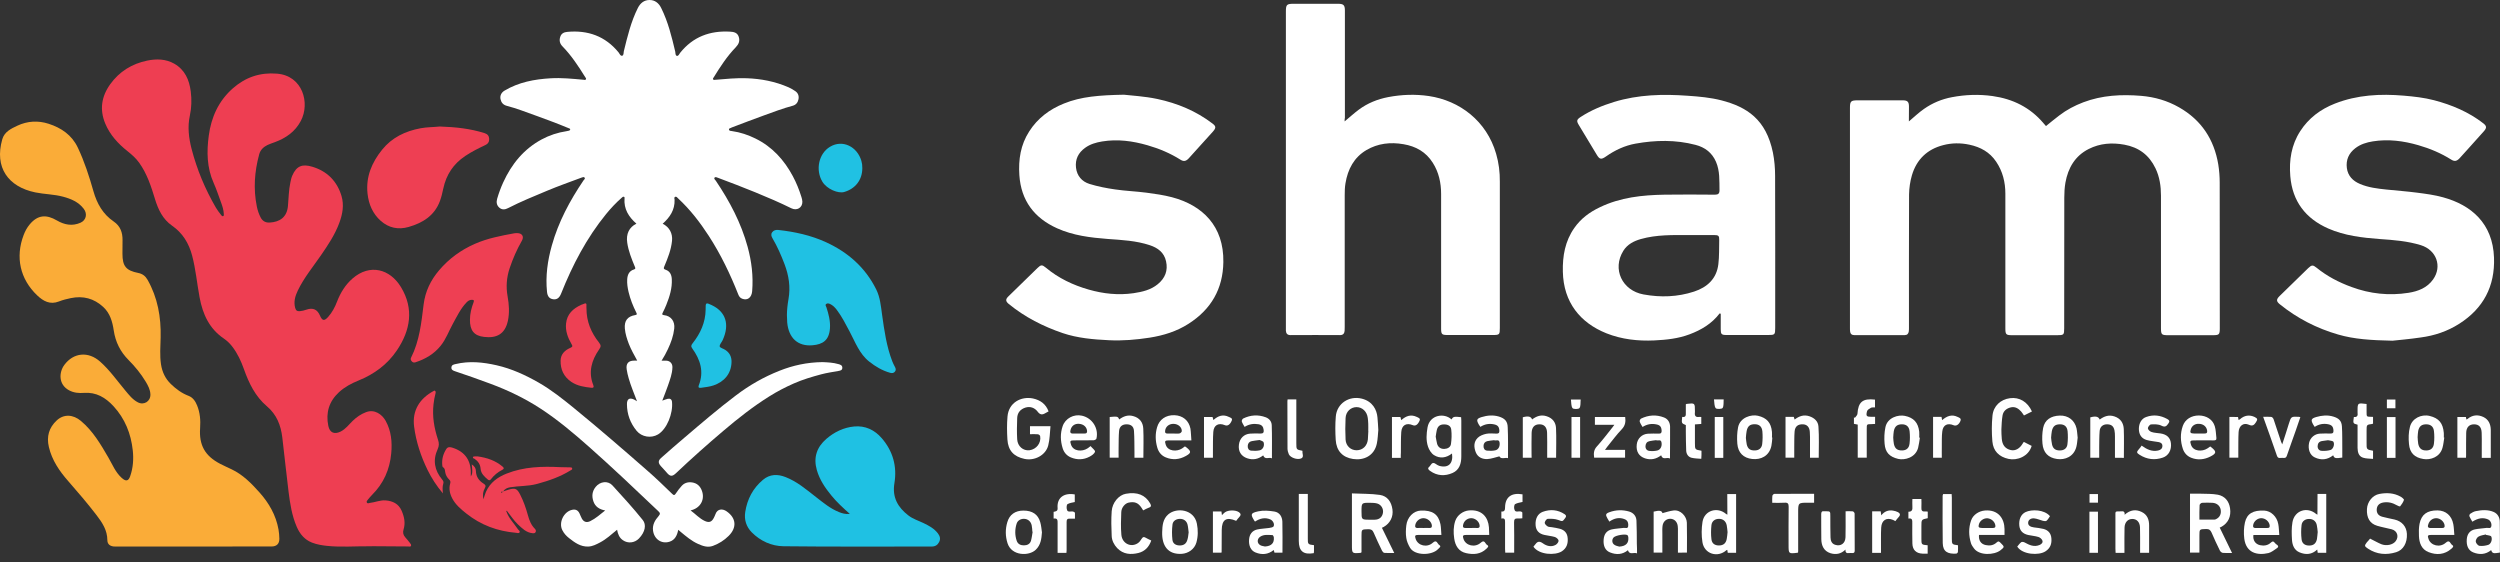 <svg width="200" height="45" viewBox="0 0 200 45" fill="none" xmlns="http://www.w3.org/2000/svg">
<rect x="0" y="0" width="200" height="45" fill="#333333" stroke="none"/>
<g id="Group 64">
<g id="Group">
<path id="Vector" d="M152.71 9.713C153.127 9.363 153.499 9.006 153.924 8.71C154.6 8.238 155.344 7.927 156.156 7.775C157.234 7.57 158.319 7.532 159.405 7.684C161.021 7.912 162.403 8.588 163.473 9.85C163.541 9.926 163.602 10.002 163.678 10.085C164.035 9.797 164.376 9.515 164.725 9.249C165.317 8.793 165.963 8.451 166.661 8.185C168.164 7.615 169.712 7.539 171.299 7.668C172.384 7.76 173.394 8.056 174.327 8.588C176.104 9.599 177.128 11.15 177.462 13.156C177.538 13.635 177.576 14.122 177.576 14.601C177.584 18.477 177.584 22.361 177.584 26.238C177.584 26.77 177.538 26.816 177.014 26.816C175.83 26.816 174.646 26.816 173.47 26.816C172.923 26.816 172.878 26.777 172.878 26.23C172.878 22.703 172.878 19.184 172.878 15.657C172.878 14.897 172.771 14.152 172.437 13.46C171.929 12.404 171.109 11.788 169.955 11.575C168.961 11.393 168.005 11.461 167.101 11.917C166.008 12.465 165.447 13.43 165.234 14.608C165.166 15.003 165.143 15.406 165.143 15.802C165.135 19.29 165.135 22.779 165.135 26.261C165.135 26.785 165.105 26.816 164.581 26.816C163.382 26.816 162.183 26.816 160.976 26.816C160.482 26.816 160.429 26.762 160.429 26.268C160.429 22.68 160.429 19.085 160.429 15.498C160.429 14.578 160.217 13.711 159.693 12.936C159.177 12.168 158.441 11.765 157.552 11.575C156.847 11.423 156.133 11.431 155.45 11.613C154.175 11.94 153.325 12.761 152.953 14.023C152.808 14.517 152.733 15.049 152.725 15.558C152.71 19.1 152.717 22.642 152.717 26.185C152.717 26.299 152.717 26.413 152.702 26.519C152.672 26.694 152.581 26.808 152.383 26.808C151.032 26.808 149.681 26.808 148.33 26.808C148.133 26.808 148.034 26.709 148.011 26.534C147.996 26.436 147.996 26.329 147.996 26.23C147.996 20.362 147.996 14.502 147.996 8.634C147.996 8.102 148.072 8.026 148.611 8.026C149.81 8.026 151.009 8.026 152.216 8.026C152.596 8.026 152.717 8.14 152.717 8.52C152.71 8.9 152.71 9.303 152.71 9.713Z" fill="white"/>
<path id="Vector_2" d="M107.569 9.713C107.964 9.386 108.321 9.059 108.708 8.77C109.406 8.253 110.195 7.934 111.061 7.767C112.138 7.562 113.232 7.524 114.309 7.683C116.769 8.048 118.932 9.675 119.691 12.305C119.904 13.035 119.995 13.78 119.987 14.54C119.987 18.439 119.987 22.331 119.987 26.23C119.987 26.77 119.964 26.8 119.418 26.8C118.211 26.8 116.996 26.8 115.79 26.8C115.349 26.8 115.289 26.739 115.289 26.291C115.289 22.703 115.289 19.116 115.289 15.52C115.289 14.631 115.106 13.78 114.621 13.019C114.074 12.153 113.269 11.704 112.283 11.537C111.235 11.355 110.233 11.469 109.322 12.001C108.321 12.586 107.82 13.544 107.637 14.669C107.584 14.98 107.577 15.3 107.577 15.619C107.569 19.123 107.577 22.627 107.577 26.139C107.577 26.253 107.577 26.367 107.569 26.473C107.546 26.686 107.44 26.808 107.205 26.808C105.884 26.8 104.563 26.8 103.242 26.808C102.992 26.808 102.886 26.686 102.871 26.458C102.863 26.375 102.871 26.291 102.871 26.207C102.871 17.778 102.871 9.348 102.871 0.926C102.871 0.364 102.939 0.303 103.501 0.303C104.685 0.303 105.869 0.303 107.045 0.303C107.486 0.303 107.592 0.409 107.592 0.85C107.592 3.7 107.592 6.558 107.592 9.409C107.569 9.5 107.569 9.606 107.569 9.713Z" fill="white"/>
<path id="Vector_3" d="M137.568 25.075C136.945 25.896 136.095 26.398 135.162 26.747C134.258 27.089 133.302 27.188 132.345 27.234C131.032 27.294 129.734 27.15 128.512 26.664C126.425 25.828 125.081 24.193 125.028 21.738C124.998 20.484 125.203 19.291 125.947 18.234C126.47 17.482 127.176 16.965 127.996 16.577C129.636 15.786 131.389 15.604 133.173 15.574C134.516 15.551 135.852 15.566 137.196 15.574C137.461 15.574 137.56 15.482 137.56 15.224C137.545 14.456 137.598 13.681 137.279 12.944C136.96 12.206 136.384 11.781 135.647 11.591C134.053 11.172 132.437 11.203 130.835 11.492C129.992 11.644 129.203 12.009 128.489 12.51C128.087 12.792 127.966 12.761 127.723 12.351C127.252 11.568 126.782 10.793 126.311 10.01C126.106 9.675 126.129 9.569 126.455 9.356C127.283 8.816 128.186 8.444 129.127 8.155C131.063 7.562 133.044 7.516 135.032 7.661C135.928 7.722 136.839 7.805 137.704 8.026C139.761 8.558 141.287 9.554 141.833 12.206C141.955 12.814 142.008 13.445 142.008 14.069C142.023 18.128 142.016 22.179 142.016 26.238C142.016 26.77 141.985 26.8 141.469 26.8C140.353 26.8 139.238 26.8 138.114 26.8C137.719 26.8 137.659 26.732 137.659 26.344C137.659 25.926 137.659 25.516 137.659 25.098C137.613 25.09 137.59 25.083 137.568 25.075ZM135.116 18.804C133.826 18.804 132.528 18.766 131.268 19.123C130.706 19.283 130.19 19.549 129.871 20.058C128.953 21.525 129.772 23.243 131.48 23.555C132.854 23.806 134.198 23.76 135.526 23.327C136.589 22.977 137.332 22.293 137.469 21.13C137.545 20.499 137.522 19.845 137.537 19.207C137.545 18.865 137.484 18.804 137.127 18.804C136.459 18.804 135.792 18.804 135.116 18.804Z" fill="white"/>
<path id="Vector_4" d="M191.399 27.257C189.661 27.219 188.333 27.135 187.05 26.762C185.342 26.268 183.771 25.463 182.382 24.338C182.101 24.11 182.093 23.958 182.351 23.699C183.118 22.947 183.884 22.194 184.659 21.449C184.94 21.183 185.031 21.183 185.327 21.419C186.169 22.103 187.11 22.59 188.128 22.962C189.608 23.509 191.126 23.669 192.674 23.426C193.448 23.304 194.17 23.03 194.648 22.354C195.392 21.305 194.913 20.005 193.676 19.617C192.598 19.283 191.49 19.199 190.382 19.123C188.97 19.017 187.573 18.857 186.26 18.28C184.446 17.482 183.391 16.106 183.224 14.099C183.118 12.815 183.308 11.591 184.021 10.489C184.697 9.44 185.653 8.733 186.799 8.284C188.583 7.585 190.435 7.494 192.31 7.653C193.122 7.722 193.942 7.813 194.724 8.018C196.143 8.391 197.487 8.953 198.663 9.865C198.944 10.086 198.952 10.23 198.701 10.511C198.276 10.99 197.843 11.461 197.418 11.94C197.198 12.184 196.986 12.427 196.765 12.662C196.545 12.898 196.363 12.936 196.098 12.769C195.278 12.252 194.39 11.88 193.464 11.614C192.28 11.271 191.065 11.112 189.828 11.309C189.312 11.393 188.841 11.537 188.424 11.857C187.9 12.26 187.665 12.792 187.748 13.445C187.832 14.076 188.234 14.479 188.796 14.715C189.471 15.004 190.185 15.087 190.906 15.163C191.725 15.247 192.553 15.308 193.373 15.414C194.071 15.505 194.777 15.597 195.452 15.787C197.692 16.402 199.422 17.862 199.521 20.606C199.604 22.901 198.671 24.672 196.735 25.904C195.794 26.504 194.754 26.854 193.653 26.998C192.781 27.127 191.892 27.203 191.399 27.257Z" fill="white"/>
<path id="Vector_5" d="M89.913 7.577C90.49 7.646 91.56 7.699 92.593 7.919C94.187 8.261 95.682 8.877 96.995 9.88C97.291 10.101 97.291 10.23 97.041 10.519C96.608 11.005 96.175 11.484 95.735 11.963C95.523 12.199 95.318 12.434 95.105 12.662C94.885 12.898 94.703 12.944 94.437 12.776C93.618 12.259 92.729 11.887 91.803 11.621C90.619 11.279 89.405 11.112 88.168 11.317C87.674 11.4 87.219 11.53 86.809 11.826C86.262 12.221 86.004 12.746 86.08 13.415C86.156 14.069 86.551 14.525 87.158 14.715C87.826 14.92 88.524 15.057 89.215 15.155C90.042 15.277 90.885 15.307 91.712 15.414C92.403 15.505 93.094 15.604 93.762 15.779C96.198 16.425 97.914 18.082 97.868 20.963C97.838 23.114 96.889 24.748 95.082 25.903C94.134 26.512 93.079 26.838 91.97 27.013C90.892 27.18 89.807 27.272 88.722 27.218C87.469 27.158 86.209 27.051 85.017 26.648C83.454 26.116 81.989 25.371 80.698 24.315C80.44 24.102 80.433 23.942 80.668 23.714C81.442 22.954 82.217 22.194 82.998 21.442C83.279 21.168 83.37 21.168 83.666 21.411C84.676 22.255 85.845 22.81 87.097 23.167C88.266 23.502 89.458 23.631 90.68 23.456C91.386 23.349 92.061 23.197 92.623 22.734C93.208 22.255 93.451 21.647 93.284 20.902C93.132 20.203 92.631 19.83 91.986 19.617C90.892 19.252 89.746 19.199 88.608 19.116C87.226 19.009 85.852 18.842 84.57 18.264C82.74 17.443 81.685 16.045 81.549 14.015C81.465 12.769 81.647 11.583 82.338 10.511C83.014 9.455 83.962 8.748 85.109 8.284C86.49 7.722 87.955 7.615 89.913 7.577Z" fill="white"/>
<path id="Vector_6" d="M110.553 42.223C110.879 42.892 111.198 43.531 111.54 44.238C111.236 44.238 110.986 44.253 110.743 44.23C110.674 44.222 110.598 44.124 110.56 44.055C110.333 43.576 110.097 43.097 109.893 42.611C109.801 42.398 109.68 42.33 109.452 42.337C108.921 42.352 108.921 42.345 108.921 42.869C108.921 43.318 108.921 43.759 108.921 44.184C108.875 44.215 108.86 44.23 108.845 44.23C108.154 44.283 108.154 44.283 108.154 43.592C108.154 42.345 108.154 41.091 108.154 39.844C108.154 39.745 108.154 39.647 108.154 39.472C108.921 39.51 109.672 39.487 110.393 39.593C110.993 39.684 111.312 40.148 111.395 40.749C111.479 41.342 111.213 41.858 110.697 42.155C110.659 42.178 110.621 42.193 110.553 42.223ZM109.589 41.577C109.718 41.577 109.847 41.577 109.976 41.577C110.348 41.57 110.576 41.372 110.636 41.03C110.69 40.703 110.5 40.369 110.166 40.277C109.991 40.232 109.801 40.224 109.619 40.224C108.921 40.217 108.921 40.224 108.921 40.908C108.921 41.577 108.921 41.577 109.589 41.577Z" fill="white"/>
<path id="Vector_7" d="M178.564 44.238C178.275 44.238 178.048 44.253 177.827 44.23C177.744 44.222 177.63 44.131 177.592 44.048C177.357 43.569 177.129 43.09 176.924 42.603C176.833 42.398 176.719 42.315 176.484 42.322C175.953 42.337 175.953 42.33 175.953 42.854C175.953 43.303 175.953 43.744 175.953 44.207C175.695 44.207 175.459 44.207 175.201 44.207C175.201 42.641 175.201 41.091 175.201 39.495C175.482 39.495 175.763 39.487 176.051 39.495C176.514 39.51 176.985 39.495 177.433 39.578C177.994 39.692 178.321 40.095 178.404 40.658C178.503 41.311 178.26 41.828 177.736 42.132C177.691 42.155 177.645 42.178 177.577 42.208C177.903 42.892 178.222 43.538 178.564 44.238ZM175.953 41.57C176.378 41.57 176.765 41.57 177.152 41.57C177.205 41.57 177.258 41.547 177.311 41.517C177.592 41.372 177.714 41.098 177.653 40.764C177.592 40.46 177.349 40.247 177 40.224C176.727 40.209 176.446 40.209 176.165 40.224C176.089 40.232 175.968 40.338 175.968 40.407C175.945 40.787 175.953 41.159 175.953 41.57Z" fill="white"/>
<path id="Vector_8" d="M110.265 34.402C110.234 34.713 110.227 35.116 110.143 35.504C109.931 36.477 109.088 36.849 108.246 36.72C107.395 36.591 106.91 36.059 106.857 35.192C106.819 34.569 106.811 33.946 106.864 33.322C106.948 32.273 107.934 31.635 108.952 31.893C109.817 32.114 110.143 32.79 110.196 33.383C110.227 33.695 110.242 33.999 110.265 34.402ZM109.468 34.462H109.46C109.46 34.28 109.468 34.09 109.46 33.908C109.452 33.748 109.445 33.588 109.422 33.436C109.361 32.927 108.982 32.57 108.526 32.57C108.063 32.57 107.669 32.927 107.646 33.444C107.616 34.022 107.616 34.599 107.646 35.169C107.676 35.686 108.071 36.028 108.542 36.021C109.02 36.013 109.377 35.671 109.43 35.154C109.445 34.926 109.452 34.691 109.468 34.462Z" fill="white"/>
<path id="Vector_9" d="M83.887 32.911C83.788 32.964 83.705 33.002 83.621 33.056C83.379 33.2 83.204 33.192 83.007 32.926C82.779 32.63 82.43 32.486 82.035 32.607C81.633 32.736 81.39 33.018 81.375 33.443C81.352 34.013 81.344 34.576 81.375 35.146C81.405 35.708 81.861 36.081 82.361 36.02C82.915 35.944 83.31 35.435 83.212 34.888C83.204 34.827 83.098 34.751 83.037 34.743C82.832 34.72 82.627 34.736 82.399 34.736C82.399 34.523 82.399 34.325 82.399 34.097C82.915 34.097 83.439 34.097 84.039 34.097C83.986 34.621 83.986 35.146 83.857 35.64C83.659 36.415 82.771 36.887 81.959 36.712C81.101 36.529 80.646 36.043 80.593 35.161C80.555 34.553 80.547 33.93 80.6 33.322C80.692 32.204 81.694 31.687 82.635 31.877C83.219 32.007 83.659 32.303 83.887 32.911Z" fill="white"/>
<path id="Vector_10" d="M116.161 36.279C115.691 36.644 115.19 36.704 114.719 36.408C114.499 36.271 114.324 35.982 114.241 35.731C114.074 35.23 114.112 34.705 114.203 34.188C114.385 33.177 115.546 33.01 116.123 33.557C116.245 33.33 116.328 33.307 116.89 33.375C116.897 33.459 116.905 33.55 116.905 33.641C116.905 34.599 116.905 35.557 116.905 36.514C116.905 37.084 116.753 37.594 116.207 37.837C115.599 38.103 114.977 38.08 114.415 37.677C114.294 37.594 114.172 37.48 114.332 37.35C114.476 37.229 114.544 36.894 114.848 37.107C114.939 37.168 115.038 37.236 115.136 37.267C115.865 37.472 116.275 37.084 116.161 36.279ZM114.856 34.933C114.894 35.116 114.916 35.313 114.969 35.511C115.053 35.785 115.265 35.921 115.539 35.914C115.797 35.906 116.04 35.785 116.078 35.519C116.131 35.139 116.146 34.743 116.1 34.371C116.07 34.074 115.835 33.945 115.508 33.953C115.212 33.953 115.023 34.09 114.947 34.394C114.909 34.553 114.886 34.728 114.856 34.933Z" fill="white"/>
<path id="Vector_11" d="M189.606 43.089C189.933 43.249 190.214 43.416 190.51 43.538C190.927 43.697 191.421 43.583 191.641 43.309C191.937 42.945 191.792 42.466 191.337 42.344C190.95 42.245 190.555 42.177 190.176 42.063C189.584 41.888 189.318 41.424 189.356 40.718C189.386 40.14 189.811 39.615 190.343 39.517C190.935 39.403 191.512 39.433 192.043 39.729C192.157 39.79 192.331 39.935 192.316 39.995C192.256 40.178 192.134 40.353 192.013 40.505C191.99 40.535 191.83 40.474 191.747 40.421C191.405 40.223 191.049 40.132 190.654 40.201C190.328 40.261 190.153 40.452 190.138 40.755C190.123 41.044 190.267 41.257 190.586 41.341C190.904 41.432 191.238 41.485 191.557 41.561C192.157 41.698 192.521 42.124 192.552 42.709C192.589 43.431 192.263 44.001 191.694 44.176C190.904 44.419 190.138 44.358 189.432 43.887C189.151 43.697 189.143 43.659 189.341 43.393C189.432 43.294 189.531 43.188 189.606 43.089Z" fill="white"/>
<path id="Vector_12" d="M138.182 39.524C138.44 39.524 138.653 39.524 138.888 39.524C138.888 41.083 138.888 42.641 138.888 44.222C138.676 44.222 138.456 44.222 138.22 44.222C138.205 44.154 138.198 44.078 138.182 43.986C138.16 43.994 138.129 44.002 138.114 44.017C137.401 44.648 136.338 44.313 136.194 43.371C136.11 42.839 136.118 42.268 136.201 41.744C136.353 40.832 137.385 40.513 138.091 41.121C138.114 41.136 138.137 41.144 138.19 41.174C138.182 40.619 138.182 40.087 138.182 39.524ZM138.205 42.572C138.182 42.39 138.175 42.2 138.137 42.018C138.069 41.691 137.833 41.501 137.514 41.508C137.203 41.508 136.953 41.683 136.915 42.01C136.877 42.382 136.869 42.77 136.915 43.142C136.953 43.485 137.188 43.637 137.514 43.637C137.856 43.637 138.069 43.477 138.137 43.127C138.175 42.945 138.182 42.763 138.205 42.572Z" fill="white"/>
<path id="Vector_13" d="M185.402 39.517C185.66 39.517 185.873 39.517 186.1 39.517C186.1 41.09 186.1 42.648 186.1 44.222C185.865 44.222 185.652 44.222 185.417 44.222C185.402 44.138 185.394 44.062 185.379 43.963C184.939 44.381 184.453 44.397 183.952 44.184C183.542 44.009 183.39 43.614 183.36 43.211C183.33 42.732 183.315 42.238 183.398 41.767C183.565 40.832 184.575 40.505 185.296 41.12C185.318 41.136 185.341 41.143 185.394 41.174C185.402 40.619 185.402 40.079 185.402 39.517ZM185.417 42.565C185.394 42.375 185.387 42.185 185.341 41.995C185.273 41.683 185.03 41.508 184.719 41.516C184.423 41.516 184.165 41.691 184.127 41.995C184.081 42.375 184.081 42.77 184.127 43.15C184.165 43.484 184.4 43.644 184.734 43.644C185.076 43.644 185.28 43.484 185.356 43.127C185.387 42.945 185.394 42.755 185.417 42.565Z" fill="white"/>
<path id="Vector_14" d="M162.556 32.919C162.343 33.026 162.138 33.132 161.918 33.238C161.834 33.124 161.774 33.01 161.69 32.919C161.478 32.684 161.22 32.516 160.886 32.585C160.536 32.661 160.263 32.874 160.203 33.238C160.142 33.603 160.127 33.976 160.111 34.348C160.104 34.599 160.127 34.85 160.142 35.101C160.18 35.602 160.423 35.906 160.863 36.005C161.22 36.089 161.576 35.891 161.812 35.488C161.834 35.45 161.865 35.412 161.903 35.352C162.123 35.458 162.328 35.564 162.533 35.671C162.29 36.522 161.364 36.864 160.681 36.712C159.922 36.545 159.459 36.089 159.39 35.313C159.33 34.629 159.33 33.938 159.398 33.254C159.474 32.471 160.051 31.954 160.802 31.855C161.554 31.756 162.206 32.144 162.556 32.919Z" fill="white"/>
<path id="Vector_15" d="M91.455 40.832C91.409 40.756 91.364 40.687 91.318 40.619C91.06 40.224 90.772 40.11 90.294 40.208C90.005 40.269 89.717 40.596 89.702 40.968C89.679 41.569 89.656 42.177 89.709 42.778C89.77 43.477 90.461 43.819 91.015 43.462C91.151 43.378 91.25 43.234 91.341 43.089C91.425 42.96 91.501 42.93 91.63 43.006C91.774 43.089 91.926 43.158 92.1 43.241C91.926 43.751 91.592 44.108 91.076 44.237C90.461 44.389 89.861 44.351 89.375 43.849C89.117 43.576 88.95 43.241 88.935 42.876C88.905 42.215 88.889 41.554 88.935 40.9C88.981 40.208 89.504 39.6 90.066 39.502C90.977 39.334 91.622 39.593 92.009 40.269C92.108 40.444 92.115 40.55 91.895 40.619C91.743 40.672 91.607 40.756 91.455 40.832Z" fill="white"/>
<path id="Vector_16" d="M87.243 35.686C87.372 35.846 87.63 36.028 87.6 36.134C87.554 36.302 87.334 36.446 87.16 36.537C86.681 36.788 86.18 36.803 85.68 36.598C85.346 36.461 85.118 36.203 85.011 35.853C84.829 35.268 84.814 34.675 85.011 34.097C85.224 33.466 85.907 33.109 86.552 33.254C87.38 33.436 87.911 34.264 87.714 35.093C87.698 35.154 87.57 35.215 87.494 35.222C86.97 35.23 86.454 35.23 85.93 35.23C85.604 35.23 85.581 35.276 85.687 35.587C85.869 36.112 86.568 36.15 86.993 35.876C87.061 35.838 87.129 35.777 87.243 35.686ZM86.287 34.683C86.446 34.683 86.606 34.675 86.757 34.683C86.939 34.69 86.985 34.599 86.962 34.439C86.917 34.143 86.681 33.938 86.34 33.907C85.991 33.877 85.74 34.052 85.649 34.371C85.588 34.576 85.619 34.698 85.869 34.683C86.006 34.675 86.15 34.683 86.287 34.683Z" fill="white"/>
<path id="Vector_17" d="M95.311 35.23C94.666 35.23 94.089 35.23 93.512 35.23C93.186 35.23 93.163 35.283 93.262 35.587C93.436 36.112 94.15 36.15 94.567 35.876C94.643 35.823 94.712 35.77 94.795 35.709C94.841 35.739 94.879 35.77 94.917 35.793C95.311 36.112 95.311 36.233 94.871 36.477C94.355 36.766 93.808 36.819 93.262 36.591C92.905 36.446 92.677 36.157 92.579 35.793C92.427 35.261 92.412 34.721 92.564 34.189C92.738 33.558 93.269 33.193 93.953 33.216C94.621 33.239 95.106 33.634 95.235 34.288C95.281 34.599 95.281 34.896 95.311 35.23ZM93.892 34.683C94.051 34.683 94.211 34.706 94.362 34.675C94.438 34.66 94.545 34.554 94.545 34.485C94.545 34.166 94.249 33.915 93.884 33.908C93.52 33.9 93.239 34.136 93.209 34.47C93.194 34.607 93.231 34.683 93.383 34.683C93.558 34.675 93.725 34.683 93.892 34.683Z" fill="white"/>
<path id="Vector_18" d="M182.343 42.801C181.614 42.801 180.939 42.801 180.271 42.801C180.218 43.226 180.43 43.53 180.802 43.614C181.121 43.682 181.425 43.637 181.66 43.416C181.804 43.28 181.888 43.295 181.994 43.439C182.04 43.5 182.1 43.546 182.161 43.584C182.29 43.675 182.282 43.774 182.161 43.85C181.941 43.994 181.721 44.184 181.478 44.245C180.559 44.458 179.687 44.222 179.542 43.09C179.489 42.664 179.504 42.208 179.595 41.797C179.755 41.083 180.256 40.809 181.136 40.847C181.668 40.87 182.153 41.319 182.26 41.919C182.313 42.185 182.313 42.466 182.343 42.801ZM180.909 42.238C181.068 42.238 181.22 42.231 181.379 42.238C181.561 42.246 181.599 42.162 181.569 41.995C181.508 41.699 181.227 41.463 180.916 41.455C180.62 41.448 180.332 41.676 180.263 41.957C180.218 42.132 180.248 42.253 180.468 42.238C180.613 42.231 180.757 42.238 180.909 42.238Z" fill="white"/>
<path id="Vector_19" d="M176.817 35.716C176.855 35.747 176.886 35.77 176.916 35.792C177.333 36.127 177.326 36.271 176.832 36.522C176.339 36.773 175.815 36.826 175.299 36.621C174.973 36.492 174.745 36.248 174.631 35.914C174.426 35.306 174.411 34.682 174.624 34.074C174.813 33.542 175.307 33.238 175.914 33.238C176.521 33.246 177.015 33.557 177.182 34.097C177.273 34.394 177.273 34.721 177.311 35.032C177.333 35.199 177.235 35.237 177.09 35.23C176.567 35.222 176.051 35.23 175.527 35.23C175.208 35.23 175.178 35.283 175.284 35.595C175.466 36.119 176.172 36.15 176.59 35.876C176.673 35.83 176.741 35.77 176.817 35.716ZM175.884 34.682C176.043 34.682 176.202 34.675 176.354 34.682C176.552 34.69 176.597 34.599 176.567 34.424C176.514 34.128 176.271 33.922 175.937 33.907C175.61 33.884 175.36 34.052 175.269 34.333C175.178 34.614 175.231 34.675 175.527 34.682C175.641 34.682 175.762 34.682 175.884 34.682Z" fill="white"/>
<path id="Vector_20" d="M115.312 42.793C114.659 42.793 114.074 42.793 113.49 42.793C113.201 42.793 113.164 42.846 113.255 43.12C113.444 43.667 114.173 43.834 114.628 43.416C114.947 43.127 114.993 43.515 115.137 43.598C115.334 43.72 115.145 43.819 115.054 43.918C114.583 44.442 113.201 44.48 112.807 43.826C112.663 43.583 112.541 43.309 112.503 43.036C112.45 42.709 112.465 42.367 112.503 42.04C112.579 41.371 113.08 40.87 113.657 40.847C114.583 40.809 115.069 41.128 115.236 41.934C115.289 42.2 115.281 42.481 115.312 42.793ZM113.877 42.238C114.036 42.238 114.196 42.23 114.348 42.238C114.522 42.245 114.575 42.169 114.545 41.995C114.484 41.698 114.196 41.462 113.885 41.455C113.589 41.447 113.308 41.668 113.232 41.956C113.186 42.131 113.209 42.253 113.429 42.238C113.581 42.23 113.725 42.238 113.877 42.238Z" fill="white"/>
<path id="Vector_21" d="M158.32 42.793C158.274 43.234 158.479 43.53 158.859 43.606C159.178 43.675 159.481 43.629 159.716 43.409C159.868 43.264 159.929 43.31 160.05 43.431C160.369 43.751 160.377 43.751 160.035 44.024C159.534 44.412 158.35 44.465 157.918 43.872C157.826 43.743 157.728 43.614 157.682 43.469C157.492 42.861 157.477 42.238 157.69 41.63C157.849 41.174 158.32 40.878 158.798 40.84C159.861 40.756 160.354 41.486 160.362 42.329C160.362 42.466 160.362 42.611 160.362 42.793C160.013 42.793 159.671 42.793 159.329 42.793C158.995 42.793 158.654 42.793 158.32 42.793ZM158.942 42.238C159.109 42.238 159.276 42.238 159.443 42.238C159.61 42.238 159.656 42.162 159.625 42.01C159.572 41.721 159.307 41.493 159.003 41.463C158.715 41.44 158.411 41.638 158.32 41.919C158.244 42.162 158.289 42.231 158.555 42.238C158.684 42.238 158.813 42.238 158.942 42.238Z" fill="white"/>
<path id="Vector_22" d="M196.347 42.793C195.695 42.793 195.103 42.793 194.511 42.793C194.222 42.793 194.184 42.846 194.283 43.12C194.473 43.66 195.201 43.835 195.664 43.416C195.983 43.128 196.029 43.515 196.173 43.599C196.347 43.698 196.203 43.819 196.105 43.903C195.558 44.382 194.92 44.42 194.283 44.169C193.721 43.949 193.539 43.439 193.516 42.885C193.501 42.565 193.501 42.231 193.562 41.911C193.714 41.151 194.169 40.825 195.004 40.832C195.657 40.84 196.135 41.243 196.264 41.934C196.317 42.208 196.317 42.482 196.347 42.793ZM194.89 42.238C195.05 42.238 195.209 42.231 195.361 42.238C195.566 42.246 195.596 42.14 195.558 41.972C195.49 41.691 195.201 41.463 194.913 41.456C194.617 41.448 194.366 41.638 194.268 41.927C194.192 42.132 194.222 42.254 194.48 42.238C194.617 42.231 194.753 42.238 194.89 42.238Z" fill="white"/>
<path id="Vector_23" d="M185.175 34.151C185.121 34.067 185.083 34.014 185.053 33.961C184.848 33.588 184.894 33.482 185.304 33.36C185.759 33.231 186.207 33.185 186.677 33.33C187.095 33.459 187.323 33.656 187.353 34.105C187.391 34.698 187.376 35.298 187.383 35.891C187.383 36.134 187.383 36.37 187.383 36.606C186.837 36.689 186.738 36.666 186.655 36.423C186.192 36.788 185.691 36.841 185.175 36.59C184.787 36.408 184.62 35.929 184.727 35.428C184.818 35.017 185.167 34.713 185.592 34.69C185.873 34.675 186.154 34.675 186.427 34.683C186.624 34.69 186.693 34.622 186.677 34.424C186.655 34.128 186.541 33.998 186.245 33.938C185.88 33.869 185.524 33.922 185.175 34.151ZM186.252 35.23C186.252 35.222 186.252 35.222 186.252 35.215C186.085 35.237 185.926 35.26 185.759 35.283C185.531 35.321 185.417 35.465 185.41 35.686C185.402 35.906 185.531 36.058 185.736 36.066C185.972 36.081 186.214 36.066 186.442 35.998C186.647 35.937 186.791 35.557 186.677 35.352C186.632 35.26 186.419 35.26 186.283 35.222C186.268 35.23 186.26 35.23 186.252 35.23Z" fill="white"/>
<path id="Vector_24" d="M119.138 42.793C118.5 42.793 117.908 42.793 117.316 42.793C117.028 42.793 116.99 42.853 117.081 43.12C117.263 43.659 117.999 43.834 118.462 43.416C118.781 43.127 118.819 43.522 118.971 43.598C119.153 43.697 119.001 43.811 118.91 43.902C118.447 44.351 117.87 44.381 117.293 44.252C116.701 44.123 116.42 43.667 116.337 43.081C116.268 42.603 116.268 42.131 116.42 41.675C116.58 41.204 117.05 40.87 117.529 40.832C118.561 40.748 119.054 41.386 119.115 42.185C119.123 42.375 119.13 42.565 119.138 42.793ZM117.711 42.238C117.862 42.238 118.007 42.23 118.151 42.238C118.371 42.253 118.401 42.139 118.356 41.957C118.288 41.675 117.976 41.44 117.673 41.455C117.346 41.47 117.096 41.706 117.043 42.017C117.012 42.185 117.073 42.238 117.232 42.238C117.392 42.238 117.551 42.238 117.711 42.238Z" fill="white"/>
<path id="Vector_25" d="M130.962 44.268C130.689 44.161 130.363 44.427 130.234 44.017C129.793 44.374 129.308 44.397 128.799 44.192C128.419 44.04 128.252 43.675 128.29 43.173C128.321 42.732 128.533 42.444 128.943 42.352C129.254 42.284 129.581 42.276 129.9 42.231C130.029 42.215 130.234 42.322 130.256 42.086C130.279 41.866 130.234 41.653 129.998 41.547C129.558 41.356 129.148 41.455 128.746 41.729C128.693 41.638 128.64 41.554 128.594 41.471C128.427 41.182 128.45 41.083 128.753 40.977C129.27 40.786 129.801 40.771 130.332 40.923C130.689 41.03 130.902 41.296 130.917 41.653C130.947 42.269 130.939 42.877 130.947 43.492C130.962 43.736 130.962 43.964 130.962 44.268ZM129.543 43.728C130.074 43.698 130.317 43.447 130.264 42.968C130.256 42.915 130.226 42.831 130.188 42.808C129.998 42.694 129.254 42.831 129.095 42.991C128.928 43.166 128.951 43.47 129.163 43.591C129.27 43.667 129.414 43.69 129.543 43.728Z" fill="white"/>
<path id="Vector_26" d="M199.983 44.207C199.467 44.298 199.383 44.275 199.292 44.009C198.852 44.366 198.366 44.397 197.857 44.191C197.47 44.032 197.303 43.667 197.341 43.15C197.372 42.732 197.584 42.436 197.986 42.352C198.298 42.284 198.624 42.276 198.943 42.23C199.072 42.215 199.262 42.322 199.307 42.094C199.353 41.873 199.224 41.622 199.026 41.546C198.639 41.387 198.252 41.44 197.789 41.736C197.706 41.592 197.614 41.455 197.554 41.303C197.531 41.25 197.569 41.136 197.614 41.105C197.751 41.014 197.903 40.923 198.055 40.893C198.54 40.794 199.041 40.756 199.504 40.961C199.823 41.105 199.983 41.41 199.983 41.752C199.998 42.542 199.99 43.333 199.99 44.123C200.013 44.161 199.99 44.184 199.983 44.207ZM198.882 42.793C198.874 42.778 198.874 42.763 198.867 42.755C198.662 42.808 198.442 42.831 198.267 42.937C198.153 43.006 198.04 43.211 198.062 43.333C198.077 43.462 198.244 43.652 198.358 43.667C198.586 43.697 198.837 43.659 199.057 43.591C199.277 43.523 199.413 43.158 199.3 42.922C199.254 42.839 199.041 42.831 198.905 42.793C198.897 42.793 198.89 42.793 198.882 42.793Z" fill="white"/>
<path id="Vector_27" d="M120.64 36.651C120.382 36.583 120.093 36.773 119.949 36.507C119.63 36.583 119.304 36.712 118.97 36.727C118.59 36.735 118.234 36.59 118.067 36.195C117.9 35.777 117.885 35.351 118.218 35.025C118.385 34.857 118.659 34.758 118.894 34.705C119.16 34.652 119.448 34.682 119.729 34.69C119.904 34.69 119.957 34.622 119.949 34.454C119.934 34.135 119.812 34.006 119.509 33.945C119.129 33.869 118.773 33.93 118.431 34.15C118.385 34.082 118.34 34.021 118.302 33.96C118.097 33.596 118.135 33.489 118.53 33.367C118.978 33.231 119.433 33.185 119.904 33.322C120.374 33.466 120.609 33.694 120.617 34.188C120.655 34.986 120.64 35.792 120.64 36.651ZM119.524 35.215C119.349 35.237 119.167 35.252 118.985 35.291C118.795 35.336 118.689 35.465 118.682 35.671C118.674 35.876 118.765 36.028 118.962 36.051C119.175 36.074 119.403 36.074 119.615 36.028C119.881 35.975 120.017 35.693 119.964 35.389C119.911 35.108 119.676 35.291 119.524 35.215Z" fill="white"/>
<path id="Vector_28" d="M133.598 36.681C133.347 36.544 133.021 36.841 132.892 36.423C132.497 36.727 132.072 36.825 131.594 36.666C131.108 36.499 130.873 36.119 130.941 35.549C130.994 35.085 131.351 34.728 131.829 34.697C132.118 34.682 132.406 34.682 132.695 34.69C132.877 34.697 132.945 34.621 132.93 34.439C132.907 34.127 132.793 33.998 132.475 33.945C132.103 33.876 131.753 33.937 131.404 34.158C131.321 34.013 131.222 33.876 131.177 33.724C131.154 33.663 131.222 33.519 131.283 33.489C131.875 33.2 132.497 33.154 133.12 33.397C133.439 33.519 133.598 33.8 133.606 34.127C133.613 34.948 133.598 35.777 133.598 36.681ZM132.482 35.214C132.315 35.237 132.141 35.252 131.974 35.29C131.761 35.328 131.655 35.465 131.64 35.678C131.624 35.898 131.746 36.05 131.951 36.073C132.156 36.096 132.376 36.088 132.573 36.043C132.839 35.982 132.976 35.701 132.922 35.404C132.877 35.108 132.642 35.29 132.482 35.214Z" fill="white"/>
<path id="Vector_29" d="M100.411 41.721C100.388 41.706 100.373 41.706 100.373 41.698C100.024 41.151 100.031 41.044 100.661 40.907C101.071 40.816 101.527 40.854 101.952 40.923C102.369 40.991 102.574 41.333 102.589 41.736C102.612 42.557 102.597 43.37 102.597 44.214C102.384 44.214 102.187 44.214 101.959 44.214C101.944 44.161 101.921 44.085 101.899 44.001C101.436 44.373 100.942 44.404 100.426 44.191C100.062 44.039 99.887 43.651 99.925 43.165C99.955 42.747 100.176 42.45 100.57 42.359C100.881 42.291 101.208 42.283 101.527 42.238C101.656 42.215 101.845 42.192 101.891 42.101C101.982 41.911 101.823 41.637 101.625 41.553C101.2 41.371 100.798 41.47 100.411 41.721ZM101.2 43.72C101.709 43.689 101.952 43.446 101.906 42.99C101.899 42.922 101.838 42.808 101.8 42.808C101.466 42.8 101.117 42.732 100.806 42.944C100.547 43.127 100.555 43.477 100.836 43.621C100.942 43.682 101.079 43.689 101.2 43.72Z" fill="white"/>
<path id="Vector_30" d="M101.754 36.667C101.519 36.545 101.2 36.819 101.056 36.431C100.669 36.728 100.244 36.827 99.766 36.659C99.287 36.492 99.045 36.104 99.113 35.572C99.174 35.071 99.515 34.729 100.001 34.691C100.282 34.675 100.563 34.668 100.836 34.683C101.056 34.691 101.117 34.599 101.094 34.402C101.064 34.136 100.95 33.984 100.669 33.938C100.289 33.877 99.933 33.923 99.568 34.151C99.485 33.999 99.386 33.862 99.341 33.71C99.325 33.649 99.394 33.512 99.454 33.482C100.039 33.193 100.654 33.155 101.261 33.383C101.542 33.49 101.732 33.718 101.739 34.022C101.77 34.881 101.754 35.747 101.754 36.667ZM100.768 35.2C100.502 35.238 100.312 35.253 100.138 35.291C99.94 35.329 99.834 35.466 99.819 35.663C99.804 35.861 99.887 36.028 100.092 36.051C100.312 36.074 100.548 36.074 100.768 36.028C101.026 35.975 101.185 35.663 101.086 35.382C101.048 35.283 100.844 35.245 100.768 35.2Z" fill="white"/>
<path id="Vector_31" d="M195.543 35.002C195.498 35.276 195.475 35.557 195.399 35.823C195.194 36.575 194.427 36.819 193.866 36.72C193.167 36.606 192.78 36.233 192.719 35.527C192.674 35.071 192.681 34.592 192.795 34.151C192.962 33.474 193.699 33.109 194.382 33.277C195.11 33.459 195.437 33.847 195.505 34.637C195.513 34.759 195.505 34.88 195.505 35.002C195.513 35.002 195.528 35.002 195.543 35.002ZM193.41 34.972C193.425 35.147 193.425 35.321 193.456 35.496C193.532 35.876 193.737 36.043 194.108 36.036C194.45 36.036 194.678 35.853 194.716 35.481C194.754 35.154 194.754 34.812 194.716 34.485C194.678 34.128 194.45 33.953 194.124 33.946C193.744 33.938 193.539 34.09 193.456 34.47C193.425 34.637 193.425 34.804 193.41 34.972Z" fill="white"/>
<path id="Vector_32" d="M92.974 42.572C92.989 42.048 93.027 41.524 93.467 41.144C94.135 40.574 95.532 40.741 95.752 41.896C95.851 42.405 95.851 42.915 95.707 43.416C95.555 43.933 95.069 44.268 94.553 44.306C93.429 44.382 92.944 43.652 92.974 42.572ZM95.092 42.588C95.061 42.375 95.054 42.162 95.001 41.957C94.925 41.668 94.689 41.508 94.401 41.508C94.113 41.508 93.839 41.66 93.801 41.949C93.748 42.36 93.748 42.785 93.794 43.188C93.832 43.508 94.09 43.644 94.409 43.637C94.712 43.629 94.91 43.485 94.993 43.173C95.054 42.991 95.061 42.793 95.092 42.588Z" fill="white"/>
<path id="Vector_33" d="M83.356 42.587C83.318 43.104 83.265 43.591 82.863 43.978C82.324 44.503 80.927 44.488 80.601 43.454C80.426 42.899 80.418 42.337 80.585 41.774C80.76 41.166 81.216 40.847 81.876 40.847C82.589 40.847 83.045 41.151 83.219 41.774C83.295 42.032 83.318 42.314 83.356 42.587ZM82.612 42.542C82.605 42.542 82.597 42.542 82.589 42.534C82.574 42.367 82.574 42.2 82.536 42.032C82.475 41.728 82.248 41.531 81.967 41.508C81.686 41.485 81.413 41.622 81.329 41.896C81.185 42.352 81.185 42.815 81.337 43.264C81.428 43.53 81.648 43.629 81.906 43.629C82.172 43.629 82.392 43.53 82.475 43.271C82.544 43.036 82.567 42.785 82.612 42.542Z" fill="white"/>
<path id="Vector_34" d="M141.787 35.009C141.765 35.23 141.757 35.458 141.711 35.671C141.537 36.484 140.869 36.795 140.178 36.719C139.472 36.644 139.047 36.218 138.986 35.503C138.949 35.062 138.964 34.606 139.047 34.181C139.207 33.383 140.11 33.139 140.634 33.261C141.347 33.428 141.689 33.816 141.757 34.553C141.772 34.698 141.757 34.85 141.757 35.002C141.772 35.009 141.78 35.009 141.787 35.009ZM139.67 35.032C139.692 35.184 139.7 35.374 139.738 35.549C139.821 35.899 140.011 36.043 140.376 36.035C140.702 36.035 140.93 35.868 140.975 35.534C141.013 35.199 141.021 34.85 140.99 34.508C140.952 34.12 140.732 33.945 140.398 33.938C140.004 33.93 139.806 34.09 139.73 34.492C139.692 34.66 139.692 34.827 139.67 35.032Z" fill="white"/>
<path id="Vector_35" d="M153.591 35.017C153.546 35.29 153.515 35.571 153.447 35.837C153.234 36.613 152.377 36.833 151.853 36.712C151.162 36.544 150.821 36.202 150.767 35.488C150.729 35.055 150.745 34.591 150.836 34.165C151.003 33.398 151.86 33.162 152.384 33.268C153.098 33.413 153.454 33.808 153.538 34.538C153.553 34.697 153.538 34.857 153.538 35.009C153.561 35.009 153.576 35.017 153.591 35.017ZM151.458 35.009C151.473 35.169 151.473 35.343 151.511 35.518C151.595 35.898 151.792 36.043 152.179 36.035C152.506 36.028 152.726 35.853 152.764 35.488C152.802 35.169 152.802 34.842 152.771 34.523C152.733 34.135 152.521 33.952 152.179 33.945C151.792 33.937 151.58 34.097 151.504 34.492C151.473 34.652 151.473 34.827 151.458 35.009Z" fill="white"/>
<path id="Vector_36" d="M166.213 35.017C166.183 35.26 166.167 35.519 166.107 35.754C165.902 36.537 165.196 36.811 164.566 36.72C163.852 36.621 163.458 36.203 163.397 35.481C163.359 35.07 163.374 34.645 163.45 34.242C163.579 33.581 164.08 33.269 164.778 33.246C165.454 33.223 165.97 33.618 166.122 34.265C166.175 34.508 166.183 34.759 166.213 35.017ZM164.088 35.017C164.11 35.184 164.118 35.382 164.164 35.564C164.239 35.891 164.437 36.036 164.786 36.036C165.112 36.036 165.355 35.876 165.393 35.549C165.439 35.2 165.439 34.842 165.408 34.5C165.37 34.12 165.15 33.945 164.801 33.945C164.422 33.945 164.232 34.097 164.148 34.485C164.11 34.652 164.11 34.819 164.088 35.017Z" fill="white"/>
<path id="Vector_37" d="M145.498 36.621C145.278 36.621 145.058 36.621 144.8 36.621C144.8 36.195 144.8 35.777 144.8 35.366C144.8 35.093 144.808 34.827 144.785 34.553C144.762 34.165 144.557 33.953 144.231 33.945C143.844 33.93 143.608 34.105 143.57 34.5C143.533 34.933 143.548 35.374 143.54 35.815C143.54 36.073 143.54 36.332 143.54 36.613C143.305 36.613 143.085 36.613 142.842 36.613C142.842 35.534 142.842 34.454 142.842 33.352C143.062 33.352 143.267 33.352 143.502 33.352C143.517 33.413 143.54 33.481 143.57 33.565C143.935 33.284 144.307 33.154 144.747 33.299C145.164 33.436 145.453 33.717 145.476 34.127C145.536 34.956 145.498 35.784 145.498 36.621Z" fill="white"/>
<path id="Vector_38" d="M143.845 44.199C143.807 44.215 143.799 44.222 143.792 44.222C143.086 44.306 143.086 44.306 143.086 43.599C143.086 42.58 143.078 41.569 143.093 40.551C143.093 40.3 143.033 40.194 142.76 40.217C142.448 40.239 142.13 40.224 141.78 40.224C141.78 40.019 141.765 39.844 141.788 39.669C141.796 39.608 141.894 39.51 141.947 39.51C142.995 39.502 144.05 39.502 145.128 39.502C145.128 39.738 145.128 39.95 145.128 40.217C144.976 40.217 144.817 40.217 144.65 40.217C143.853 40.217 143.853 40.217 143.853 41.022C143.853 41.972 143.853 42.922 143.853 43.873C143.86 43.994 143.853 44.108 143.845 44.199Z" fill="white"/>
<path id="Vector_39" d="M134.234 44.214C134.234 43.644 134.234 43.089 134.234 42.527C134.234 42.375 134.242 42.23 134.219 42.078C134.173 41.729 133.938 41.508 133.619 41.501C133.308 41.501 133.05 41.721 133.005 42.063C132.974 42.284 132.989 42.512 132.989 42.732C132.989 43.219 132.989 43.697 132.989 44.207C132.754 44.207 132.534 44.207 132.291 44.207C132.291 43.112 132.291 42.025 132.291 40.931C132.762 40.809 132.951 40.855 132.997 41.052C133.285 40.976 133.574 40.877 133.87 40.84C134.447 40.756 134.932 41.311 134.948 41.812C134.97 42.603 134.955 43.393 134.955 44.207C134.72 44.214 134.5 44.214 134.234 44.214Z" fill="white"/>
<path id="Vector_40" d="M169.196 36.621C169.196 36.035 169.196 35.473 169.196 34.903C169.196 34.743 169.189 34.584 169.158 34.432C169.09 34.09 168.9 33.945 168.559 33.945C168.24 33.945 168.004 34.135 167.974 34.462C167.936 34.895 167.944 35.336 167.936 35.777C167.929 36.051 167.936 36.332 167.936 36.621C167.686 36.621 167.466 36.621 167.223 36.621C167.223 35.541 167.223 34.462 167.223 33.39C167.648 33.269 167.883 33.322 167.974 33.565C168.331 33.299 168.71 33.162 169.158 33.314C169.652 33.481 169.879 33.846 169.902 34.318C169.932 35.078 169.91 35.845 169.91 36.628C169.682 36.621 169.462 36.621 169.196 36.621Z" fill="white"/>
<path id="Vector_41" d="M169.97 41.181C170.418 40.779 170.874 40.733 171.329 40.953C171.784 41.166 171.936 41.577 171.929 42.056C171.929 42.77 171.929 43.484 171.929 44.222C171.686 44.222 171.466 44.222 171.208 44.222C171.208 44.055 171.208 43.887 171.208 43.728C171.208 43.218 171.215 42.702 171.2 42.192C171.185 41.767 170.942 41.516 170.585 41.516C170.228 41.516 169.978 41.782 169.963 42.2C169.948 42.77 169.955 43.333 169.955 43.903C169.955 44.001 169.955 44.1 169.955 44.23C169.712 44.23 169.492 44.23 169.249 44.23C169.242 44.115 169.234 44.009 169.234 43.903C169.234 43.044 169.234 42.192 169.234 41.333C169.234 40.855 169.181 40.923 169.674 40.908C169.872 40.885 169.993 40.915 169.97 41.181Z" fill="white"/>
<path id="Vector_42" d="M88.775 33.36C89.39 33.299 89.443 33.314 89.534 33.557C89.868 33.307 90.218 33.17 90.643 33.284C91.166 33.421 91.44 33.785 91.462 34.287C91.5 35.055 91.47 35.83 91.47 36.621C91.235 36.621 91.015 36.621 90.757 36.621C90.757 36.469 90.757 36.324 90.757 36.18C90.749 35.61 90.757 35.04 90.719 34.477C90.696 34.112 90.476 33.945 90.126 33.945C89.785 33.945 89.557 34.12 89.527 34.47C89.489 34.895 89.496 35.328 89.489 35.754C89.481 36.035 89.489 36.309 89.489 36.613C89.246 36.613 89.018 36.613 88.775 36.613C88.775 35.526 88.775 34.454 88.775 33.36Z" fill="white"/>
<path id="Vector_43" d="M147.64 43.964C147.276 44.329 146.851 44.389 146.426 44.253C145.91 44.085 145.712 43.652 145.705 43.143C145.69 42.474 145.705 41.797 145.697 41.129C145.697 40.961 145.75 40.878 145.917 40.901C145.955 40.908 145.993 40.901 146.031 40.901C146.426 40.901 146.426 40.901 146.426 41.288C146.426 41.858 146.426 42.428 146.441 42.991C146.449 43.249 146.525 43.492 146.813 43.584C147.261 43.728 147.625 43.477 147.64 42.976C147.656 42.398 147.648 41.82 147.648 41.242C147.648 41.144 147.648 41.045 147.648 40.901C147.861 40.901 148.043 40.885 148.225 40.908C148.278 40.916 148.369 41.022 148.369 41.083C148.377 42.071 148.377 43.059 148.377 44.047C148.377 44.192 148.324 44.253 148.179 44.245C148.096 44.237 148.012 44.237 147.929 44.245C147.731 44.275 147.618 44.215 147.64 43.964Z" fill="white"/>
<path id="Vector_44" d="M199.262 36.629C199.004 36.629 198.791 36.629 198.541 36.629C198.541 36.294 198.541 35.96 198.541 35.626C198.541 35.291 198.548 34.957 198.533 34.622C198.518 34.166 198.313 33.946 197.926 33.946C197.539 33.946 197.303 34.181 197.296 34.63C197.281 35.223 197.288 35.823 197.288 36.416C197.288 36.477 197.281 36.545 197.281 36.621C197.045 36.621 196.825 36.621 196.59 36.621C196.59 35.534 196.59 34.455 196.59 33.36C196.81 33.36 197.03 33.36 197.273 33.36C197.281 33.414 197.296 33.482 197.311 33.558C197.349 33.543 197.379 33.543 197.394 33.52C197.789 33.193 198.222 33.148 198.67 33.36C199.087 33.558 199.254 33.938 199.262 34.386C199.269 35.131 199.262 35.861 199.262 36.629Z" fill="white"/>
<path id="Vector_45" d="M122.53 36.62C122.28 36.62 122.067 36.62 121.824 36.62C121.824 35.533 121.824 34.462 121.824 33.382C122.249 33.261 122.485 33.314 122.568 33.557C122.917 33.291 123.289 33.154 123.729 33.299C124.192 33.443 124.458 33.778 124.481 34.234C124.519 35.024 124.488 35.815 124.488 36.62C124.253 36.62 124.041 36.62 123.775 36.62C123.775 36.446 123.775 36.278 123.775 36.104C123.775 35.609 123.783 35.115 123.767 34.621C123.752 34.173 123.54 33.945 123.16 33.945C122.765 33.945 122.545 34.173 122.53 34.629C122.515 35.184 122.523 35.746 122.523 36.301C122.53 36.408 122.53 36.506 122.53 36.62Z" fill="white"/>
<path id="Vector_46" d="M171.329 35.648C171.769 35.967 172.164 36.142 172.642 36.043C172.839 35.997 172.976 35.906 172.991 35.701C173.006 35.495 172.87 35.397 172.688 35.366C172.369 35.305 172.042 35.29 171.731 35.199C171.314 35.077 171.116 34.766 171.109 34.317C171.109 33.861 171.321 33.489 171.693 33.36C172.278 33.147 172.839 33.223 173.378 33.519C173.568 33.618 173.591 33.724 173.462 33.892C173.318 34.097 173.204 34.203 172.908 34.051C172.672 33.93 172.361 33.937 172.08 33.953C171.982 33.96 171.822 34.165 171.83 34.264C171.838 34.378 171.997 34.523 172.126 34.56C172.354 34.637 172.604 34.637 172.839 34.675C173.34 34.751 173.621 35.009 173.674 35.458C173.735 35.989 173.492 36.446 173.037 36.605C172.384 36.833 171.754 36.757 171.17 36.385C170.912 36.225 170.919 36.157 171.109 35.936C171.2 35.853 171.261 35.746 171.329 35.648Z" fill="white"/>
<path id="Vector_47" d="M122.674 43.736C122.719 43.682 122.757 43.637 122.788 43.591C122.962 43.348 123.114 43.241 123.425 43.462C123.714 43.675 124.093 43.789 124.45 43.591C124.564 43.53 124.7 43.355 124.685 43.249C124.678 43.143 124.511 42.998 124.389 42.96C124.116 42.877 123.828 42.861 123.547 42.793C123.106 42.694 122.879 42.436 122.848 42.018C122.81 41.501 123.015 41.098 123.418 40.946C124.025 40.725 124.617 40.771 125.171 41.136C125.293 41.22 125.323 41.303 125.224 41.432C124.989 41.752 125.004 41.721 124.647 41.592C124.389 41.501 124.093 41.493 123.812 41.508C123.721 41.516 123.585 41.706 123.577 41.82C123.57 41.911 123.706 42.048 123.805 42.109C123.896 42.17 124.033 42.154 124.154 42.177C124.374 42.215 124.594 42.246 124.807 42.306C125.171 42.413 125.384 42.656 125.414 43.051C125.452 43.492 125.33 43.857 124.943 44.108C124.404 44.45 123.122 44.389 122.674 43.736Z" fill="white"/>
<path id="Vector_48" d="M161.379 43.728C161.485 43.606 161.576 43.462 161.705 43.371C161.758 43.333 161.903 43.355 161.979 43.401C162.35 43.606 162.722 43.781 163.163 43.599C163.33 43.53 163.451 43.401 163.39 43.241C163.345 43.12 163.201 42.998 163.079 42.96C162.814 42.877 162.533 42.861 162.259 42.8C161.819 42.702 161.591 42.459 161.546 42.063C161.493 41.562 161.675 41.144 162.039 40.969C162.533 40.733 163.55 40.756 163.998 41.295C163.914 41.417 163.838 41.562 163.724 41.66C163.671 41.706 163.535 41.691 163.444 41.668C163.208 41.607 162.973 41.493 162.738 41.47C162.457 41.44 162.259 41.6 162.252 41.812C162.237 42.025 162.411 42.154 162.715 42.192C162.973 42.223 163.231 42.253 163.481 42.314C163.861 42.413 164.081 42.671 164.111 43.067C164.149 43.5 164.028 43.849 163.648 44.1C163.125 44.458 161.796 44.382 161.379 43.728Z" fill="white"/>
<path id="Vector_49" d="M130.014 33.36C130.067 33.74 130.021 34.044 129.748 34.333C129.33 34.767 128.974 35.261 128.594 35.724C128.541 35.793 128.488 35.869 128.397 35.99C128.708 35.99 128.966 35.99 129.217 35.99C129.475 35.99 129.733 35.99 130.006 35.99C130.006 36.211 130.006 36.401 130.006 36.614C129.186 36.614 128.359 36.614 127.532 36.614C127.486 36.279 127.494 36.005 127.736 35.732C128.184 35.238 128.587 34.706 129.004 34.181C129.042 34.136 129.072 34.083 129.148 33.984C128.602 33.984 128.101 33.984 127.592 33.984C127.592 33.756 127.592 33.566 127.592 33.36C128.404 33.36 129.201 33.36 130.014 33.36Z" fill="white"/>
<path id="Vector_50" d="M121.802 39.547C121.802 39.768 121.802 39.965 121.802 40.156C121.59 40.209 121.377 40.231 121.21 40.33C121.134 40.376 121.111 40.596 121.142 40.718C121.225 41.128 121.59 40.756 121.787 40.999C121.787 41.09 121.787 41.258 121.787 41.463C121.681 41.471 121.559 41.486 121.445 41.478C121.202 41.455 121.119 41.539 121.126 41.79C121.142 42.489 121.134 43.188 121.134 43.888C121.134 43.986 121.134 44.085 121.134 44.215C120.891 44.215 120.671 44.215 120.421 44.215C120.413 44.123 120.405 44.024 120.405 43.926C120.405 43.219 120.405 42.512 120.405 41.797C120.405 41.6 120.405 41.417 120.109 41.486C120.109 41.281 120.109 41.113 120.109 40.923C120.367 40.946 120.405 40.802 120.405 40.581C120.421 39.76 120.922 39.395 121.802 39.547Z" fill="white"/>
<path id="Vector_51" d="M148.618 33.968C148.489 33.945 148.406 33.93 148.314 33.907C148.314 33.733 148.314 33.558 148.314 33.383C148.337 33.398 148.368 33.413 148.39 33.428C148.459 33.322 148.588 33.223 148.595 33.109C148.656 32.159 149.013 31.855 150 31.969C150 32.167 150 32.364 150 32.592C149.886 32.6 149.764 32.577 149.673 32.623C149.552 32.691 149.385 32.79 149.362 32.904C149.263 33.284 149.324 33.345 149.711 33.345C149.802 33.345 149.893 33.345 150.007 33.345C150.007 33.535 150.007 33.71 150.007 33.915C149.908 33.922 149.81 33.93 149.711 33.93C149.339 33.938 149.339 33.93 149.339 34.31C149.339 34.971 149.339 35.633 149.339 36.294C149.339 36.393 149.339 36.499 149.339 36.613C149.096 36.613 148.876 36.613 148.618 36.613C148.618 35.747 148.618 34.865 148.618 33.968Z" fill="white"/>
<path id="Vector_52" d="M184.028 33.368C183.907 33.733 183.785 34.082 183.664 34.432C183.429 35.109 183.178 35.778 182.95 36.454C182.882 36.659 182.753 36.644 182.609 36.629C182.442 36.614 182.244 36.728 182.153 36.454C181.804 35.428 181.432 34.402 181.053 33.345C181.288 33.345 181.501 33.33 181.706 33.353C181.774 33.36 181.865 33.467 181.888 33.543C182.093 34.143 182.29 34.744 182.487 35.344C182.503 35.397 182.525 35.443 182.578 35.549C182.768 34.964 182.943 34.447 183.102 33.915C183.292 33.315 183.284 33.315 183.907 33.345C183.937 33.353 183.967 33.36 184.028 33.368Z" fill="white"/>
<path id="Vector_53" d="M85.997 41.022C85.997 41.113 85.997 41.28 85.997 41.493C85.853 41.493 85.716 41.501 85.587 41.493C85.39 41.478 85.329 41.562 85.329 41.752C85.337 42.504 85.329 43.257 85.329 44.017C85.329 44.078 85.321 44.146 85.314 44.23C85.086 44.23 84.874 44.23 84.608 44.23C84.608 44.093 84.608 43.956 84.608 43.819C84.608 43.166 84.608 42.519 84.608 41.866C84.608 41.645 84.623 41.432 84.289 41.486C84.289 41.288 84.289 41.128 84.289 40.946C84.456 40.916 84.631 40.9 84.608 40.642C84.54 39.806 85.132 39.403 85.982 39.555C85.982 39.76 85.982 39.973 85.982 40.163C85.784 40.209 85.572 40.231 85.405 40.33C85.329 40.376 85.321 40.574 85.337 40.695C85.397 41.144 85.784 40.748 85.997 41.022Z" fill="white"/>
<path id="Vector_54" d="M134.577 33.352C134.858 33.398 134.873 33.238 134.866 33.033C134.858 32.798 134.866 32.554 134.866 32.342C134.919 32.319 134.927 32.311 134.934 32.311C135.594 32.235 135.594 32.235 135.594 32.889C135.594 32.919 135.594 32.942 135.594 32.972C135.557 33.246 135.632 33.406 135.951 33.352C135.997 33.345 136.042 33.36 136.103 33.36C136.103 33.542 136.103 33.717 136.103 33.915C135.951 33.93 135.799 33.938 135.594 33.953C135.594 34.173 135.594 34.394 135.594 34.614C135.594 34.895 135.594 35.177 135.594 35.45C135.594 35.967 135.594 35.967 136.118 36.058C136.118 36.172 136.118 36.294 136.118 36.408C136.118 36.492 136.111 36.568 136.103 36.705C135.83 36.682 135.572 36.682 135.321 36.621C135.056 36.553 134.911 36.325 134.896 36.058C134.873 35.557 134.873 35.055 134.866 34.553C134.866 34.371 134.866 34.181 134.866 34.006C134.517 33.862 134.517 33.862 134.577 33.352Z" fill="white"/>
<path id="Vector_55" d="M189.843 36.058C189.843 36.256 189.843 36.453 189.843 36.712C189.554 36.681 189.281 36.697 189.038 36.613C188.689 36.499 188.613 36.172 188.605 35.838C188.598 35.313 188.605 34.796 188.605 34.272C188.605 34.173 188.605 34.067 188.605 33.975C188.234 33.877 188.234 33.877 188.309 33.36C188.575 33.39 188.643 33.246 188.605 33.01C188.598 32.965 188.605 32.919 188.605 32.873C188.605 32.227 188.605 32.227 189.327 32.318C189.327 32.531 189.327 32.752 189.327 32.965C189.327 33.337 189.327 33.337 189.683 33.345C189.729 33.345 189.774 33.352 189.843 33.352C189.843 33.535 189.843 33.709 189.843 33.884C189.82 33.899 189.805 33.915 189.79 33.915C189.327 33.975 189.327 33.975 189.327 34.447C189.327 34.774 189.327 35.1 189.327 35.427C189.319 35.959 189.327 35.967 189.843 36.058Z" fill="white"/>
<path id="Vector_56" d="M154.213 44.291C154.053 44.291 153.924 44.298 153.795 44.291C153.287 44.268 153.006 43.994 152.991 43.485C152.975 42.945 152.983 42.406 152.983 41.866C152.983 41.645 153.006 41.425 152.672 41.486C152.672 41.288 152.672 41.129 152.672 40.938C152.96 40.946 153.013 40.771 152.991 40.528C152.975 40.338 152.991 40.14 152.991 39.92C153.234 39.92 153.461 39.92 153.712 39.92C153.712 40.148 153.727 40.368 153.712 40.589C153.697 40.825 153.757 40.946 154.015 40.916C154.076 40.908 154.144 40.923 154.22 40.931C154.22 41.113 154.22 41.288 154.22 41.455C153.712 41.562 153.712 41.562 153.712 42.094C153.712 42.421 153.712 42.748 153.712 43.074C153.712 43.576 153.712 43.576 154.213 43.622C154.213 43.819 154.213 44.04 154.213 44.291Z" fill="white"/>
<path id="Vector_57" d="M155.449 39.524C155.684 39.524 155.897 39.524 156.132 39.524C156.14 39.631 156.147 39.73 156.147 39.828C156.147 40.915 156.147 42.01 156.147 43.097C156.147 43.545 156.163 43.561 156.641 43.621C156.641 43.796 156.648 43.979 156.633 44.161C156.626 44.207 156.55 44.29 156.497 44.29C155.821 44.328 155.434 44.138 155.419 43.454C155.396 42.185 155.411 40.923 155.411 39.654C155.419 39.616 155.434 39.578 155.449 39.524Z" fill="white"/>
<path id="Vector_58" d="M105.119 43.614C105.119 43.788 105.119 43.94 105.119 44.1C105.119 44.153 105.104 44.206 105.104 44.252C104.269 44.397 103.904 44.093 103.904 43.272C103.904 42.116 103.904 40.961 103.904 39.805C103.904 39.714 103.904 39.623 103.904 39.517C104.147 39.517 104.367 39.517 104.625 39.517C104.625 39.631 104.625 39.745 104.625 39.851C104.625 40.923 104.625 41.995 104.625 43.066C104.618 43.538 104.641 43.56 105.119 43.614Z" fill="white"/>
<path id="Vector_59" d="M104.184 36.059C104.191 36.066 104.199 36.074 104.199 36.081C104.161 36.279 104.351 36.56 104.093 36.674C103.774 36.811 103.227 36.606 103.106 36.34C103.045 36.203 103 36.036 103 35.884C102.992 34.622 102.992 33.368 102.992 32.106C102.992 32.06 103 32.015 103.007 31.954C103.235 31.954 103.455 31.954 103.706 31.954C103.706 32.06 103.706 32.159 103.706 32.266C103.706 33.33 103.706 34.394 103.706 35.451C103.706 35.968 103.706 35.968 104.184 36.059Z" fill="white"/>
<path id="Vector_60" d="M179.042 33.36C179.057 33.436 179.065 33.512 179.088 33.604C179.133 33.573 179.164 33.566 179.194 33.543C179.543 33.224 179.961 33.163 180.371 33.36C180.614 33.482 180.621 33.55 180.477 33.779C180.333 33.999 180.211 34.12 179.9 33.976C179.475 33.786 179.118 34.067 179.088 34.561C179.057 35.101 179.073 35.641 179.065 36.18C179.065 36.317 179.065 36.454 179.065 36.614C178.815 36.614 178.587 36.614 178.352 36.614C178.352 35.527 178.352 34.455 178.352 33.353C178.572 33.36 178.792 33.36 179.042 33.36Z" fill="white"/>
<path id="Vector_61" d="M97.034 36.621C96.768 36.621 96.556 36.621 96.32 36.621C96.32 35.526 96.32 34.455 96.32 33.36C96.556 33.36 96.768 33.36 97.004 33.36C97.026 33.436 97.041 33.512 97.072 33.603C97.451 33.261 97.846 33.124 98.309 33.353C98.423 33.413 98.628 33.444 98.537 33.657C98.4 33.976 98.203 34.105 97.99 34.014C97.482 33.801 97.102 34.006 97.064 34.554C97.026 35.093 97.041 35.633 97.034 36.173C97.034 36.317 97.034 36.454 97.034 36.621Z" fill="white"/>
<path id="Vector_62" d="M112.063 36.628C111.805 36.628 111.593 36.628 111.357 36.628C111.357 35.541 111.357 34.462 111.357 33.36C111.585 33.36 111.805 33.36 112.033 33.36C112.056 33.436 112.071 33.512 112.101 33.611C112.481 33.269 112.876 33.132 113.339 33.352C113.452 33.413 113.657 33.451 113.566 33.656C113.422 33.983 113.232 34.105 113.02 34.013C112.519 33.801 112.139 34.006 112.101 34.561C112.063 35.108 112.079 35.663 112.071 36.21C112.056 36.339 112.063 36.469 112.063 36.628Z" fill="white"/>
<path id="Vector_63" d="M97.033 44.215C97.033 43.12 97.033 42.026 97.033 40.916C97.269 40.916 97.489 40.916 97.716 40.916C97.731 41.007 97.739 41.083 97.754 41.212C97.845 41.121 97.914 41.045 97.997 40.984C98.255 40.794 98.84 40.787 99.105 40.969C99.25 41.068 99.303 41.182 99.166 41.334C99.067 41.44 98.976 41.562 98.893 41.668C98.111 41.326 97.747 41.562 97.739 42.398C97.731 42.976 97.739 43.553 97.731 44.131C97.731 44.146 97.724 44.169 97.716 44.215C97.496 44.215 97.276 44.215 97.033 44.215Z" fill="white"/>
<path id="Vector_64" d="M149.773 40.908C150.024 40.908 150.229 40.908 150.457 40.908C150.472 41.007 150.479 41.09 150.502 41.227C150.76 40.9 151.071 40.794 151.428 40.847C151.572 40.87 151.717 40.908 151.846 40.976C151.997 41.06 152.051 41.189 151.914 41.341C151.815 41.447 151.724 41.569 151.625 41.691C151.55 41.653 151.496 41.615 151.443 41.592C150.92 41.371 150.525 41.615 150.495 42.215C150.464 42.785 150.487 43.348 150.479 43.918C150.479 44.017 150.479 44.115 150.479 44.23C150.229 44.23 150.009 44.23 149.773 44.23C149.773 43.12 149.773 42.025 149.773 40.908Z" fill="white"/>
<path id="Vector_65" d="M154.646 33.352C154.882 33.352 155.094 33.352 155.322 33.352C155.337 33.436 155.345 33.512 155.368 33.611C155.747 33.284 156.142 33.124 156.605 33.352C156.726 33.413 156.916 33.451 156.84 33.664C156.726 33.96 156.499 34.112 156.294 34.021C155.808 33.816 155.443 33.991 155.383 34.508C155.33 34.918 155.352 35.344 155.345 35.762C155.337 36.043 155.345 36.317 155.345 36.621C155.11 36.621 154.889 36.621 154.646 36.621C154.646 35.541 154.646 34.462 154.646 33.352Z" fill="white"/>
<path id="Vector_66" d="M137.863 36.629C137.628 36.629 137.415 36.629 137.18 36.629C137.18 35.542 137.18 34.462 137.18 33.36C137.407 33.36 137.62 33.36 137.863 33.36C137.863 34.447 137.863 35.527 137.863 36.629Z" fill="white"/>
<path id="Vector_67" d="M125.719 33.36C125.954 33.36 126.167 33.36 126.409 33.36C126.409 34.447 126.409 35.527 126.409 36.621C126.174 36.621 125.962 36.621 125.719 36.621C125.719 35.542 125.719 34.455 125.719 33.36Z" fill="white"/>
<path id="Vector_68" d="M167.837 44.222C167.602 44.222 167.382 44.222 167.154 44.222C167.154 43.12 167.154 42.04 167.154 40.931C167.374 40.931 167.602 40.931 167.837 40.931C167.837 42.025 167.837 43.12 167.837 44.222Z" fill="white"/>
<path id="Vector_69" d="M191.642 33.367C191.642 34.462 191.642 35.533 191.642 36.628C191.407 36.628 191.194 36.628 190.951 36.628C190.951 35.541 190.951 34.469 190.951 33.367C191.171 33.367 191.391 33.367 191.642 33.367Z" fill="white"/>
<path id="Vector_70" d="M126.456 31.961C126.425 32.212 126.471 32.485 126.357 32.645C126.289 32.744 125.871 32.744 125.803 32.653C125.681 32.485 125.712 32.212 125.674 31.961C125.947 31.961 126.167 31.961 126.456 31.961Z" fill="white"/>
<path id="Vector_71" d="M137.119 31.954C137.415 31.954 137.62 31.954 137.893 31.954C137.871 32.197 137.916 32.463 137.81 32.638C137.749 32.729 137.324 32.745 137.256 32.653C137.134 32.486 137.157 32.212 137.119 31.954Z" fill="white"/>
<path id="Vector_72" d="M167.162 39.524C167.397 39.524 167.61 39.524 167.838 39.524C167.838 39.76 167.838 39.973 167.838 40.216C167.618 40.216 167.397 40.216 167.162 40.216C167.162 39.98 167.162 39.752 167.162 39.524Z" fill="white"/>
<path id="Vector_73" d="M190.951 32.66C190.951 32.425 190.951 32.204 190.951 31.961C191.179 31.961 191.391 31.961 191.634 31.961C191.634 32.181 191.634 32.409 191.634 32.66C191.414 32.66 191.194 32.66 190.951 32.66Z" fill="white"/>
</g>
<g id="Group 63">
<path id="Vector_74" d="M29.573 43.702C28.428 43.69 27.281 43.791 26.138 43.667C25.741 43.624 25.342 43.557 24.963 43.41C24.365 43.175 23.988 42.72 23.741 42.148C23.348 41.244 23.204 40.281 23.082 39.315C22.901 37.876 22.759 36.434 22.584 34.995C22.467 34.022 22.137 33.167 21.352 32.502C20.425 31.716 19.911 30.654 19.512 29.525C19.285 28.885 19 28.271 18.581 27.727C18.388 27.476 18.163 27.26 17.911 27.087C16.745 26.297 16.22 25.142 15.97 23.806C15.761 22.689 15.662 21.553 15.371 20.449C15.109 19.461 14.618 18.647 13.758 18.049C13.031 17.543 12.657 16.771 12.404 15.941C12.092 14.913 11.764 13.894 11.126 13.009C10.867 12.65 10.539 12.363 10.195 12.089C9.442 11.489 8.802 10.795 8.424 9.894C7.953 8.774 8.116 7.716 8.814 6.744C9.548 5.718 10.564 5.097 11.783 4.847C12.514 4.697 13.265 4.709 13.944 5.097C14.795 5.587 15.144 6.389 15.261 7.321C15.343 7.964 15.325 8.611 15.19 9.238C14.992 10.146 15.1 11.029 15.325 11.905C15.754 13.563 16.41 15.131 17.271 16.612C17.39 16.817 17.537 17.005 17.684 17.191C17.72 17.237 17.773 17.332 17.86 17.286C17.924 17.251 17.908 17.171 17.904 17.109C17.888 16.794 17.794 16.495 17.686 16.203C17.493 15.678 17.319 15.145 17.092 14.635C16.546 13.414 16.529 12.138 16.702 10.852C16.899 9.374 17.486 8.073 18.624 7.07C19.638 6.178 20.802 5.778 22.171 5.893C24.211 6.063 24.819 8.238 24.069 9.668C23.614 10.535 22.876 11.046 21.985 11.374C21.788 11.448 21.588 11.51 21.4 11.6C21.077 11.756 20.829 11.993 20.733 12.354C20.361 13.729 20.26 15.117 20.547 16.522C20.609 16.828 20.707 17.122 20.854 17.403C21.01 17.7 21.263 17.824 21.577 17.805C22.392 17.759 22.956 17.373 23.036 16.479C23.094 15.849 23.096 15.212 23.231 14.591C23.27 14.412 23.305 14.228 23.376 14.062C23.725 13.248 24.206 13.11 24.97 13.335C26.157 13.685 26.966 14.483 27.322 15.685C27.535 16.41 27.405 17.122 27.15 17.817C26.801 18.771 26.239 19.608 25.668 20.436C25.03 21.36 24.31 22.231 23.821 23.252C23.612 23.689 23.481 24.137 23.614 24.634C23.674 24.852 23.787 24.912 23.986 24.894C24.17 24.878 24.344 24.832 24.518 24.772C25.039 24.593 25.386 24.751 25.601 25.255C25.78 25.671 25.945 25.696 26.246 25.361C26.57 25 26.79 24.579 26.962 24.133C27.237 23.42 27.625 22.785 28.201 22.282C29.591 21.07 31.202 21.521 32.078 22.969C33.127 24.703 32.84 26.416 31.75 28.032C30.988 29.161 29.938 29.932 28.68 30.442C28.118 30.67 27.577 30.955 27.12 31.375C26.322 32.111 26.051 33.017 26.264 34.068C26.377 34.617 26.746 34.774 27.249 34.526C27.655 34.323 27.912 33.962 28.226 33.659C28.536 33.36 28.885 33.121 29.293 32.969C29.97 32.716 30.566 33.153 30.849 33.661C31.303 34.48 31.383 35.367 31.298 36.278C31.179 37.563 30.683 38.68 29.761 39.595C29.644 39.71 29.541 39.839 29.435 39.966C29.378 40.035 29.295 40.115 29.35 40.209C29.41 40.31 29.513 40.242 29.6 40.232C30.018 40.184 30.413 40 30.842 40.032C31.42 40.076 31.886 40.299 32.129 40.855C32.338 41.336 32.448 41.83 32.285 42.355C32.211 42.591 32.253 42.803 32.425 42.991C32.556 43.132 32.675 43.283 32.792 43.433C32.847 43.504 32.925 43.589 32.874 43.679C32.829 43.759 32.723 43.716 32.645 43.716C31.709 43.711 30.775 43.704 29.839 43.697C29.756 43.702 29.665 43.702 29.573 43.702Z" fill="#EE3E52"/>
<path id="Vector_75" d="M50.961 32.1C50.709 31.433 50.461 30.856 50.291 30.249C50.227 30.019 50.169 29.787 50.135 29.552C50.064 29.077 50.277 28.844 50.759 28.849C50.821 28.849 50.883 28.849 50.977 28.849C50.732 28.394 50.484 27.971 50.307 27.511C50.156 27.115 50.027 26.715 49.988 26.29C49.933 25.66 50.199 25.31 50.821 25.205C50.993 25.175 50.95 25.101 50.901 25.002C50.638 24.476 50.422 23.933 50.286 23.361C50.209 23.029 50.156 22.694 50.176 22.351C50.199 21.979 50.328 21.673 50.722 21.556C50.871 21.512 50.826 21.427 50.784 21.326C50.527 20.707 50.277 20.087 50.179 19.42C50.073 18.716 50.332 18.178 50.913 17.893C50.3 17.357 49.894 16.723 49.963 15.87C49.968 15.821 49.972 15.771 49.926 15.748C49.844 15.709 49.795 15.771 49.738 15.819C49.284 16.215 48.873 16.654 48.492 17.12C46.928 19.038 45.799 21.202 44.888 23.489C44.75 23.837 44.548 23.981 44.259 23.942C43.961 23.901 43.798 23.719 43.761 23.347C43.633 22.087 43.805 20.857 44.145 19.645C44.672 17.755 45.585 16.054 46.678 14.437C46.723 14.368 46.84 14.297 46.767 14.207C46.705 14.134 46.593 14.182 46.508 14.214C45.59 14.559 44.663 14.883 43.759 15.263C42.713 15.7 41.66 16.127 40.65 16.647C40.412 16.769 40.18 16.805 39.962 16.626C39.73 16.435 39.694 16.173 39.772 15.902C39.902 15.454 40.063 15.014 40.258 14.589C40.928 13.122 41.903 11.924 43.337 11.152C43.956 10.818 44.624 10.6 45.324 10.494C45.388 10.485 45.45 10.471 45.512 10.455C45.567 10.441 45.617 10.414 45.615 10.349C45.615 10.292 45.56 10.282 45.519 10.266C45.122 10.108 44.73 9.94 44.33 9.79C43.463 9.466 42.593 9.144 41.719 8.834C41.334 8.696 40.944 8.572 40.547 8.468C40.251 8.39 40.097 8.204 40.04 7.923C39.985 7.652 40.111 7.399 40.359 7.252C41.495 6.574 42.749 6.339 44.046 6.263C44.927 6.21 45.803 6.302 46.68 6.381C46.749 6.387 46.834 6.427 46.877 6.339C46.911 6.273 46.847 6.22 46.815 6.167C46.274 5.298 45.714 4.442 44.996 3.707C44.787 3.493 44.723 3.24 44.819 2.948C44.908 2.67 45.122 2.573 45.383 2.55C47.029 2.398 48.419 2.888 49.486 4.192C49.568 4.293 49.628 4.488 49.766 4.461C49.91 4.431 49.876 4.231 49.906 4.102C50.197 2.92 50.477 1.734 51.03 0.635C51.225 0.246 51.53 0.007 51.948 0C52.379 -0.007 52.696 0.235 52.893 0.635C53.446 1.743 53.737 2.936 54.019 4.132C54.047 4.251 54.015 4.438 54.15 4.468C54.283 4.497 54.336 4.316 54.414 4.222C55.44 2.943 56.793 2.442 58.395 2.532C58.688 2.548 58.987 2.596 59.099 2.943C59.209 3.279 59.097 3.539 58.858 3.785C58.163 4.504 57.621 5.339 57.098 6.185C57.069 6.236 57.002 6.291 57.055 6.358C57.101 6.413 57.172 6.387 57.236 6.383C58.067 6.314 58.897 6.229 59.732 6.259C60.893 6.3 62.015 6.519 63.082 6.983C63.273 7.066 63.454 7.174 63.626 7.293C63.851 7.447 63.931 7.677 63.878 7.944C63.825 8.204 63.681 8.39 63.413 8.461C62.621 8.671 61.857 8.967 61.088 9.243C60.251 9.544 59.423 9.866 58.59 10.179C58.574 10.186 58.551 10.186 58.539 10.197C58.47 10.264 58.305 10.241 58.317 10.363C58.328 10.478 58.47 10.476 58.567 10.489C59.223 10.581 59.843 10.791 60.432 11.08C61.774 11.738 62.727 12.789 63.424 14.09C63.711 14.626 63.936 15.184 64.115 15.764C64.151 15.886 64.19 16.015 64.19 16.139C64.197 16.619 63.75 16.881 63.309 16.663C62.366 16.196 61.398 15.785 60.423 15.384C59.439 14.98 58.447 14.603 57.452 14.23C57.358 14.196 57.238 14.129 57.169 14.207C57.085 14.304 57.215 14.384 57.266 14.46C58.372 16.102 59.289 17.833 59.813 19.755C60.129 20.916 60.272 22.094 60.173 23.296C60.129 23.814 59.794 24.064 59.37 23.896C59.214 23.834 59.127 23.719 59.067 23.568C58.42 21.93 57.66 20.349 56.702 18.87C55.995 17.78 55.206 16.757 54.249 15.872C54.185 15.812 54.116 15.688 53.996 15.755C53.909 15.803 53.964 15.906 53.967 15.982C53.994 16.792 53.59 17.387 53.014 17.898C53.551 18.167 53.822 18.672 53.762 19.266C53.689 19.988 53.423 20.652 53.145 21.31C53.083 21.457 53.076 21.521 53.253 21.581C53.599 21.696 53.726 21.986 53.744 22.328C53.781 23.052 53.57 23.724 53.306 24.384C53.221 24.595 53.127 24.805 53.021 25.007C52.953 25.14 52.955 25.193 53.122 25.212C53.684 25.274 54.006 25.706 53.939 26.29C53.873 26.869 53.68 27.412 53.43 27.936C53.285 28.24 53.132 28.536 52.925 28.854C53.086 28.854 53.2 28.849 53.313 28.854C53.602 28.87 53.799 29.079 53.794 29.378C53.785 29.9 53.595 30.38 53.43 30.865C53.297 31.252 53.141 31.633 52.982 32.052C53.145 31.994 53.274 31.939 53.409 31.907C53.604 31.861 53.739 31.942 53.76 32.146C53.854 33.07 53.354 34.328 52.641 34.754C52.09 35.082 51.337 34.963 50.927 34.462C50.422 33.845 50.16 33.137 50.156 32.337C50.153 31.923 50.348 31.79 50.727 31.962C50.778 31.988 50.83 32.024 50.961 32.1Z" fill="white"/>
<path id="Vector_76" d="M15.459 43.722C13.368 43.722 11.276 43.722 9.186 43.722C8.839 43.722 8.589 43.555 8.589 43.219C8.587 42.419 8.183 41.812 7.726 41.216C7.008 40.281 6.242 39.384 5.464 38.496C4.758 37.694 4.156 36.82 3.909 35.756C3.716 34.93 3.909 34.217 4.542 33.631C5.095 33.118 5.836 33.139 6.474 33.675C7.435 34.48 8.05 35.537 8.667 36.597C8.998 37.163 9.236 37.788 9.746 38.241C10.067 38.526 10.273 38.503 10.415 38.096C10.649 37.427 10.698 36.728 10.622 36.029C10.477 34.693 9.998 33.491 9.076 32.491C8.442 31.805 7.699 31.359 6.719 31.431C6.309 31.461 5.907 31.431 5.524 31.224C4.647 30.75 4.723 29.761 5.148 29.191C5.891 28.193 7.073 28.097 8.006 28.927C8.78 29.612 9.365 30.453 10.021 31.238C10.319 31.594 10.604 31.966 11.03 32.187C11.521 32.44 12.049 32.107 12.033 31.555C12.021 31.173 11.845 30.849 11.657 30.534C11.274 29.895 10.801 29.32 10.28 28.796C9.622 28.134 9.236 27.356 9.099 26.434C8.995 25.74 8.809 25.069 8.266 24.563C7.52 23.871 6.646 23.645 5.659 23.85C5.34 23.917 5.017 23.997 4.714 24.117C4.005 24.397 3.461 24.091 2.977 23.632C1.603 22.33 1.215 20.569 1.894 18.796C2.009 18.495 2.16 18.212 2.367 17.964C3.021 17.171 3.716 17.148 4.549 17.635C5.152 17.987 5.772 18.107 6.428 17.824C6.896 17.624 7.008 17.111 6.703 16.709C6.281 16.152 5.68 15.906 5.04 15.734C4.312 15.538 3.553 15.543 2.821 15.391C0.662 14.947 -0.467 13.402 0.183 11.14C0.352 10.549 0.876 10.296 1.385 10.057C2.202 9.673 3.055 9.631 3.895 9.903C4.904 10.229 5.749 10.804 6.224 11.806C6.756 12.928 7.137 14.108 7.474 15.297C7.759 16.295 8.231 17.132 9.099 17.723C9.626 18.081 9.812 18.603 9.803 19.217C9.798 19.576 9.796 19.932 9.796 20.291C9.796 21.293 10.074 21.64 11.056 21.836C11.397 21.902 11.634 22.084 11.801 22.378C12.614 23.809 12.889 25.361 12.852 26.986C12.836 27.71 12.772 28.435 12.882 29.157C12.976 29.766 13.228 30.297 13.671 30.723C14.084 31.123 14.541 31.461 15.091 31.67C15.431 31.799 15.63 32.097 15.766 32.431C16.005 33.013 16.053 33.627 16.009 34.243C15.913 35.595 16.385 36.466 17.604 37.101C17.909 37.259 18.226 37.4 18.538 37.549C19.43 37.974 20.107 38.666 20.754 39.388C21.515 40.241 22.075 41.209 22.28 42.355C22.323 42.598 22.344 42.846 22.348 43.093C22.358 43.499 22.13 43.718 21.727 43.718C19.641 43.722 17.549 43.722 15.459 43.722Z" fill="#FAAC38"/>
<path id="Vector_77" d="M67.986 41.111C67.433 40.624 66.947 40.171 66.524 39.656C66.015 39.039 65.568 38.384 65.345 37.6C65.061 36.6 65.34 35.77 66.114 35.105C66.749 34.558 67.495 34.2 68.328 34.119C69.209 34.034 69.959 34.386 70.535 35.05C71.434 36.087 71.776 37.31 71.553 38.655C71.365 39.787 71.827 40.587 72.678 41.242C73.043 41.523 73.483 41.654 73.891 41.851C74.318 42.058 74.736 42.281 75.034 42.672C75.202 42.891 75.257 43.121 75.13 43.364C75.011 43.596 74.823 43.723 74.538 43.723C70.588 43.718 66.635 43.748 62.684 43.7C61.729 43.688 60.834 43.288 60.137 42.583C59.701 42.139 59.524 41.578 59.618 40.964C59.774 39.934 60.236 39.056 61.041 38.382C61.587 37.924 62.211 37.917 62.844 38.166C63.767 38.524 64.508 39.164 65.276 39.761C65.857 40.212 66.426 40.69 67.119 40.966C67.366 41.065 67.628 41.15 67.986 41.111Z" fill="#1FC1E3"/>
<path id="Vector_78" d="M62.953 25.189C62.959 24.766 63.005 24.347 63.079 23.931C63.251 22.965 63.106 22.036 62.76 21.126C62.489 20.415 62.186 19.719 61.801 19.064C61.705 18.9 61.656 18.742 61.776 18.578C61.895 18.415 62.076 18.376 62.264 18.397C63.584 18.541 64.873 18.824 66.084 19.378C67.844 20.186 69.232 21.404 70.102 23.163C70.416 23.8 70.471 24.499 70.568 25.189C70.744 26.451 70.923 27.713 71.384 28.911C71.439 29.056 71.511 29.196 71.584 29.332C71.655 29.461 71.701 29.583 71.607 29.716C71.506 29.858 71.357 29.865 71.21 29.824C70.588 29.649 70.044 29.33 69.54 28.93C68.744 28.3 68.42 27.366 67.966 26.515C67.651 25.927 67.353 25.329 66.947 24.793C66.796 24.593 66.626 24.421 66.396 24.315C66.291 24.267 66.176 24.246 66.087 24.326C65.997 24.407 66.084 24.497 66.11 24.577C66.291 25.129 66.438 25.683 66.396 26.272C66.328 27.235 65.809 27.552 65.006 27.621C63.831 27.725 63.09 27.047 62.976 25.793C62.962 25.593 62.962 25.391 62.953 25.189Z" fill="#20C1E3"/>
<path id="Vector_79" d="M55.246 40.832C55.645 41.127 55.948 41.469 56.365 41.669C56.716 41.837 56.932 41.77 57.106 41.428C57.155 41.331 57.203 41.23 57.239 41.127C57.393 40.697 57.802 40.676 58.132 40.908C58.907 41.449 58.96 42.212 58.29 42.874C57.928 43.233 57.508 43.495 57.035 43.67C56.615 43.824 56.225 43.684 55.844 43.513C55.324 43.281 54.895 42.913 54.461 42.555C54.399 42.504 54.34 42.451 54.259 42.384C54.172 42.837 53.993 43.203 53.557 43.339C52.912 43.541 52.327 43.123 52.242 42.442C52.183 41.966 52.408 41.605 52.694 41.279C52.855 41.097 52.795 41.019 52.648 40.878C50.822 39.142 48.996 37.407 47.11 35.737C45.885 34.654 44.637 33.599 43.265 32.702C42.005 31.879 40.663 31.231 39.252 30.706C38.306 30.355 37.357 30.017 36.4 29.699C36.255 29.651 36.093 29.589 36.113 29.387C36.134 29.187 36.297 29.161 36.448 29.125C37.552 28.86 38.642 28.975 39.734 29.223C40.934 29.497 42.037 30.005 43.095 30.61C44.114 31.192 45.029 31.925 45.938 32.665C47.959 34.314 49.93 36.025 51.891 37.742C52.541 38.31 53.158 38.917 53.782 39.517C53.92 39.651 53.972 39.618 54.066 39.478C54.213 39.26 54.372 39.044 54.553 38.85C54.81 38.579 55.158 38.533 55.493 38.62C55.877 38.719 56.097 39.023 56.193 39.395C56.365 40.058 55.971 40.676 55.246 40.832Z" fill="white"/>
<path id="Vector_80" d="M35.181 10.121C36.45 10.162 37.627 10.289 38.769 10.652C39.01 10.728 39.12 10.875 39.134 11.103C39.15 11.333 39.044 11.503 38.829 11.604C38.278 11.862 37.737 12.135 37.227 12.473C36.278 13.103 35.702 13.97 35.465 15.076C35.392 15.416 35.316 15.759 35.194 16.083C34.761 17.251 33.825 17.831 32.689 18.157C31.863 18.396 31.101 18.233 30.464 17.672C29.821 17.104 29.498 16.348 29.404 15.501C29.255 14.152 29.743 13 30.569 11.977C31.358 10.997 32.421 10.491 33.644 10.261C34.185 10.16 34.722 10.174 35.181 10.121Z" fill="#EE3F53"/>
<path id="Vector_81" d="M37.596 25.581C37.596 25.099 37.713 24.637 37.885 24.188C37.952 24.013 37.892 23.986 37.738 23.986C37.557 23.986 37.431 24.08 37.314 24.202C36.841 24.699 36.554 25.317 36.226 25.908C35.905 26.49 35.682 27.129 35.258 27.655C34.726 28.318 34.031 28.727 33.234 28.984C33.115 29.023 33.021 28.998 32.938 28.904C32.865 28.821 32.828 28.722 32.879 28.626C33.558 27.288 33.709 25.821 33.888 24.37C34.019 23.308 34.455 22.411 35.136 21.613C35.923 20.691 36.871 19.999 37.986 19.509C39 19.063 40.069 18.861 41.145 18.663C41.226 18.649 41.311 18.651 41.393 18.651C41.774 18.656 41.939 18.93 41.751 19.256C41.35 19.957 41.028 20.696 40.771 21.461C40.524 22.199 40.471 22.947 40.608 23.712C40.723 24.356 40.769 25.007 40.634 25.653C40.404 26.736 39.723 27.074 38.722 26.952C37.915 26.858 37.591 26.43 37.596 25.581Z" fill="#EE3F53"/>
<path id="Vector_82" d="M40.513 40.925C40.708 41.47 41.121 41.874 41.435 42.341C41.488 42.419 41.621 42.484 41.564 42.59C41.509 42.691 41.378 42.633 41.286 42.624C39.806 42.5 38.471 42.01 37.301 41.077C36.87 40.732 36.452 40.385 36.188 39.888C35.982 39.502 35.894 39.097 36.018 38.669C36.055 38.538 36.032 38.458 35.929 38.359C35.764 38.2 35.651 38 35.614 37.761C35.592 37.623 35.596 37.465 35.438 37.379C35.403 37.361 35.39 37.285 35.383 37.232C35.332 36.759 35.447 36.322 35.702 35.924C35.835 35.715 36.037 35.765 36.22 35.823C37.2 36.138 37.696 36.855 37.663 37.892C37.661 37.954 37.663 38.014 37.663 38.117C37.787 37.947 37.783 37.789 37.78 37.639C37.778 37.487 37.755 37.338 37.737 37.15C37.957 37.288 38.067 37.46 38.072 37.678C38.083 38.136 38.315 38.458 38.684 38.688C38.854 38.794 38.884 38.885 38.785 39.06C38.641 39.315 38.599 39.594 38.677 39.943C38.753 39.711 38.799 39.522 38.877 39.345C39.207 38.607 39.809 38.173 40.534 37.885C41.919 37.336 43.365 37.299 44.826 37.373C45.083 37.386 45.34 37.384 45.595 37.389C45.666 37.391 45.751 37.377 45.774 37.471C45.797 37.568 45.714 37.586 45.652 37.625C44.817 38.145 43.902 38.46 42.959 38.715C42.254 38.906 41.522 38.865 40.811 38.982C40.582 39.019 40.387 39.111 40.245 39.32C40.403 39.267 40.559 39.207 40.719 39.164C41.227 39.021 41.371 39.097 41.61 39.561C41.883 40.095 42.078 40.656 42.236 41.231C42.344 41.622 42.486 41.996 42.782 42.293C42.858 42.369 42.901 42.461 42.849 42.567C42.791 42.681 42.679 42.663 42.582 42.654C42.096 42.599 41.77 42.27 41.44 41.957C41.1 41.635 40.852 41.238 40.559 40.877C40.538 40.872 40.517 40.87 40.497 40.865C40.497 40.883 40.506 40.904 40.513 40.925ZM40.146 39.315C40.127 39.338 40.098 39.361 40.091 39.391C40.086 39.414 40.116 39.437 40.146 39.419C40.166 39.407 40.189 39.389 40.201 39.366C40.219 39.327 40.182 39.329 40.146 39.315Z" fill="#EE4054"/>
<path id="Vector_83" d="M65.796 28.969C66.191 28.987 66.647 29.001 67.09 29.132C67.23 29.173 67.379 29.219 67.386 29.408C67.393 29.606 67.253 29.645 67.102 29.672C66.634 29.757 66.166 29.822 65.704 29.944C64.956 30.144 64.22 30.362 63.509 30.675C62.825 30.976 62.166 31.319 61.538 31.714C60.242 32.526 59.044 33.468 57.881 34.457C56.584 35.556 55.313 36.687 54.079 37.855C53.776 38.141 53.604 38.129 53.338 37.807C53.186 37.626 53.017 37.46 52.861 37.281C52.65 37.041 52.645 36.853 52.881 36.641C53.498 36.092 54.123 35.549 54.754 35.014C56.109 33.859 57.461 32.7 58.881 31.627C59.95 30.817 61.104 30.157 62.352 29.663C63.435 29.231 64.562 28.985 65.796 28.969Z" fill="white"/>
<path id="Vector_84" d="M49.367 42.38C48.91 42.757 48.502 43.134 48.008 43.394C47.71 43.55 47.412 43.711 47.063 43.725C46.441 43.748 45.976 43.403 45.524 43.049C45.303 42.877 45.111 42.667 44.982 42.405C44.679 41.794 45.104 40.927 45.774 40.784C46.051 40.724 46.237 40.821 46.357 41.065C46.425 41.205 46.474 41.354 46.549 41.488C46.703 41.764 46.935 41.83 47.222 41.69C47.657 41.478 48.011 41.154 48.415 40.837C47.951 40.752 47.618 40.533 47.474 40.113C47.332 39.701 47.366 39.306 47.657 38.947C48.006 38.517 48.628 38.43 48.997 38.834C49.826 39.743 50.658 40.648 51.427 41.61C51.716 41.971 51.627 42.552 51.115 43.081C50.769 43.44 50.23 43.495 49.839 43.221C49.555 43.031 49.431 42.741 49.367 42.38Z" fill="white"/>
<path id="Vector_85" d="M56.451 24.774C56.451 24.756 56.451 24.738 56.451 24.719C56.442 24.202 56.469 24.186 56.944 24.413C58.071 24.951 58.385 25.958 57.814 27.209C57.736 27.382 57.559 27.554 57.575 27.713C57.584 27.816 57.862 27.89 58.013 27.986C58.367 28.212 58.532 28.541 58.523 28.959C58.5 29.922 57.908 30.557 57.07 30.837C56.747 30.945 56.41 30.973 56.077 31.024C55.925 31.047 55.834 31.001 55.903 30.826C56.334 29.738 56.029 28.777 55.386 27.883C55.26 27.708 55.29 27.616 55.409 27.464C56.033 26.678 56.435 25.8 56.451 24.774Z" fill="#20C1E3"/>
<path id="Vector_86" d="M46.918 24.683C46.916 25.718 47.292 26.617 47.925 27.41C48.095 27.624 48.083 27.736 47.93 27.955C47.326 28.824 47.051 29.765 47.462 30.806C47.526 30.967 47.482 31.041 47.312 31.022C46.748 30.96 46.193 30.88 45.704 30.549C45.098 30.137 44.832 29.553 44.848 28.84C44.862 28.332 45.188 28.017 45.619 27.833C45.846 27.736 45.803 27.668 45.709 27.504C45.422 27.005 45.225 26.474 45.284 25.883C45.36 25.125 45.842 24.685 46.493 24.387C46.526 24.37 46.562 24.363 46.597 24.35C46.909 24.214 46.936 24.235 46.913 24.573C46.916 24.61 46.918 24.646 46.918 24.683Z" fill="#EE4054"/>
<path id="Vector_87" d="M68.985 13.446C68.987 14.391 68.432 15.102 67.53 15.361C67.067 15.495 66.156 15.143 65.786 14.529C65.231 13.602 65.484 12.29 66.404 11.74C67.415 11.135 68.585 11.738 68.911 12.874C68.966 13.062 68.989 13.253 68.985 13.446Z" fill="#20C1E3"/>
<path id="Vector_88" d="M35.432 39.471C34.916 38.858 34.528 38.253 34.209 37.605C33.67 36.503 33.285 35.344 33.129 34.128C32.961 32.831 33.583 31.882 34.673 31.288C34.721 31.261 34.758 31.22 34.813 31.277C34.865 31.332 34.861 31.392 34.845 31.456C34.767 31.739 34.719 32.029 34.684 32.321C34.567 33.307 34.735 34.259 35.044 35.19C35.132 35.455 35.136 35.669 35.01 35.94C34.608 36.814 34.76 37.637 35.377 38.368C35.469 38.478 35.503 38.563 35.46 38.704C35.389 38.927 35.402 39.159 35.432 39.471Z" fill="#EE4054"/>
<path id="Vector_89" d="M38.209 36.512C38.95 36.613 39.638 36.841 40.219 37.338C40.354 37.453 40.294 37.529 40.187 37.584C39.824 37.77 39.519 38.018 39.271 38.343C39.205 38.43 39.117 38.446 39.035 38.372C38.759 38.133 38.477 37.899 38.447 37.489C38.422 37.147 38.241 36.894 37.963 36.703C37.915 36.671 37.814 36.671 37.835 36.586C37.855 36.494 37.952 36.521 38.021 36.514C38.08 36.508 38.145 36.512 38.209 36.512Z" fill="#EE4054"/>
</g>
</g>
</svg>
